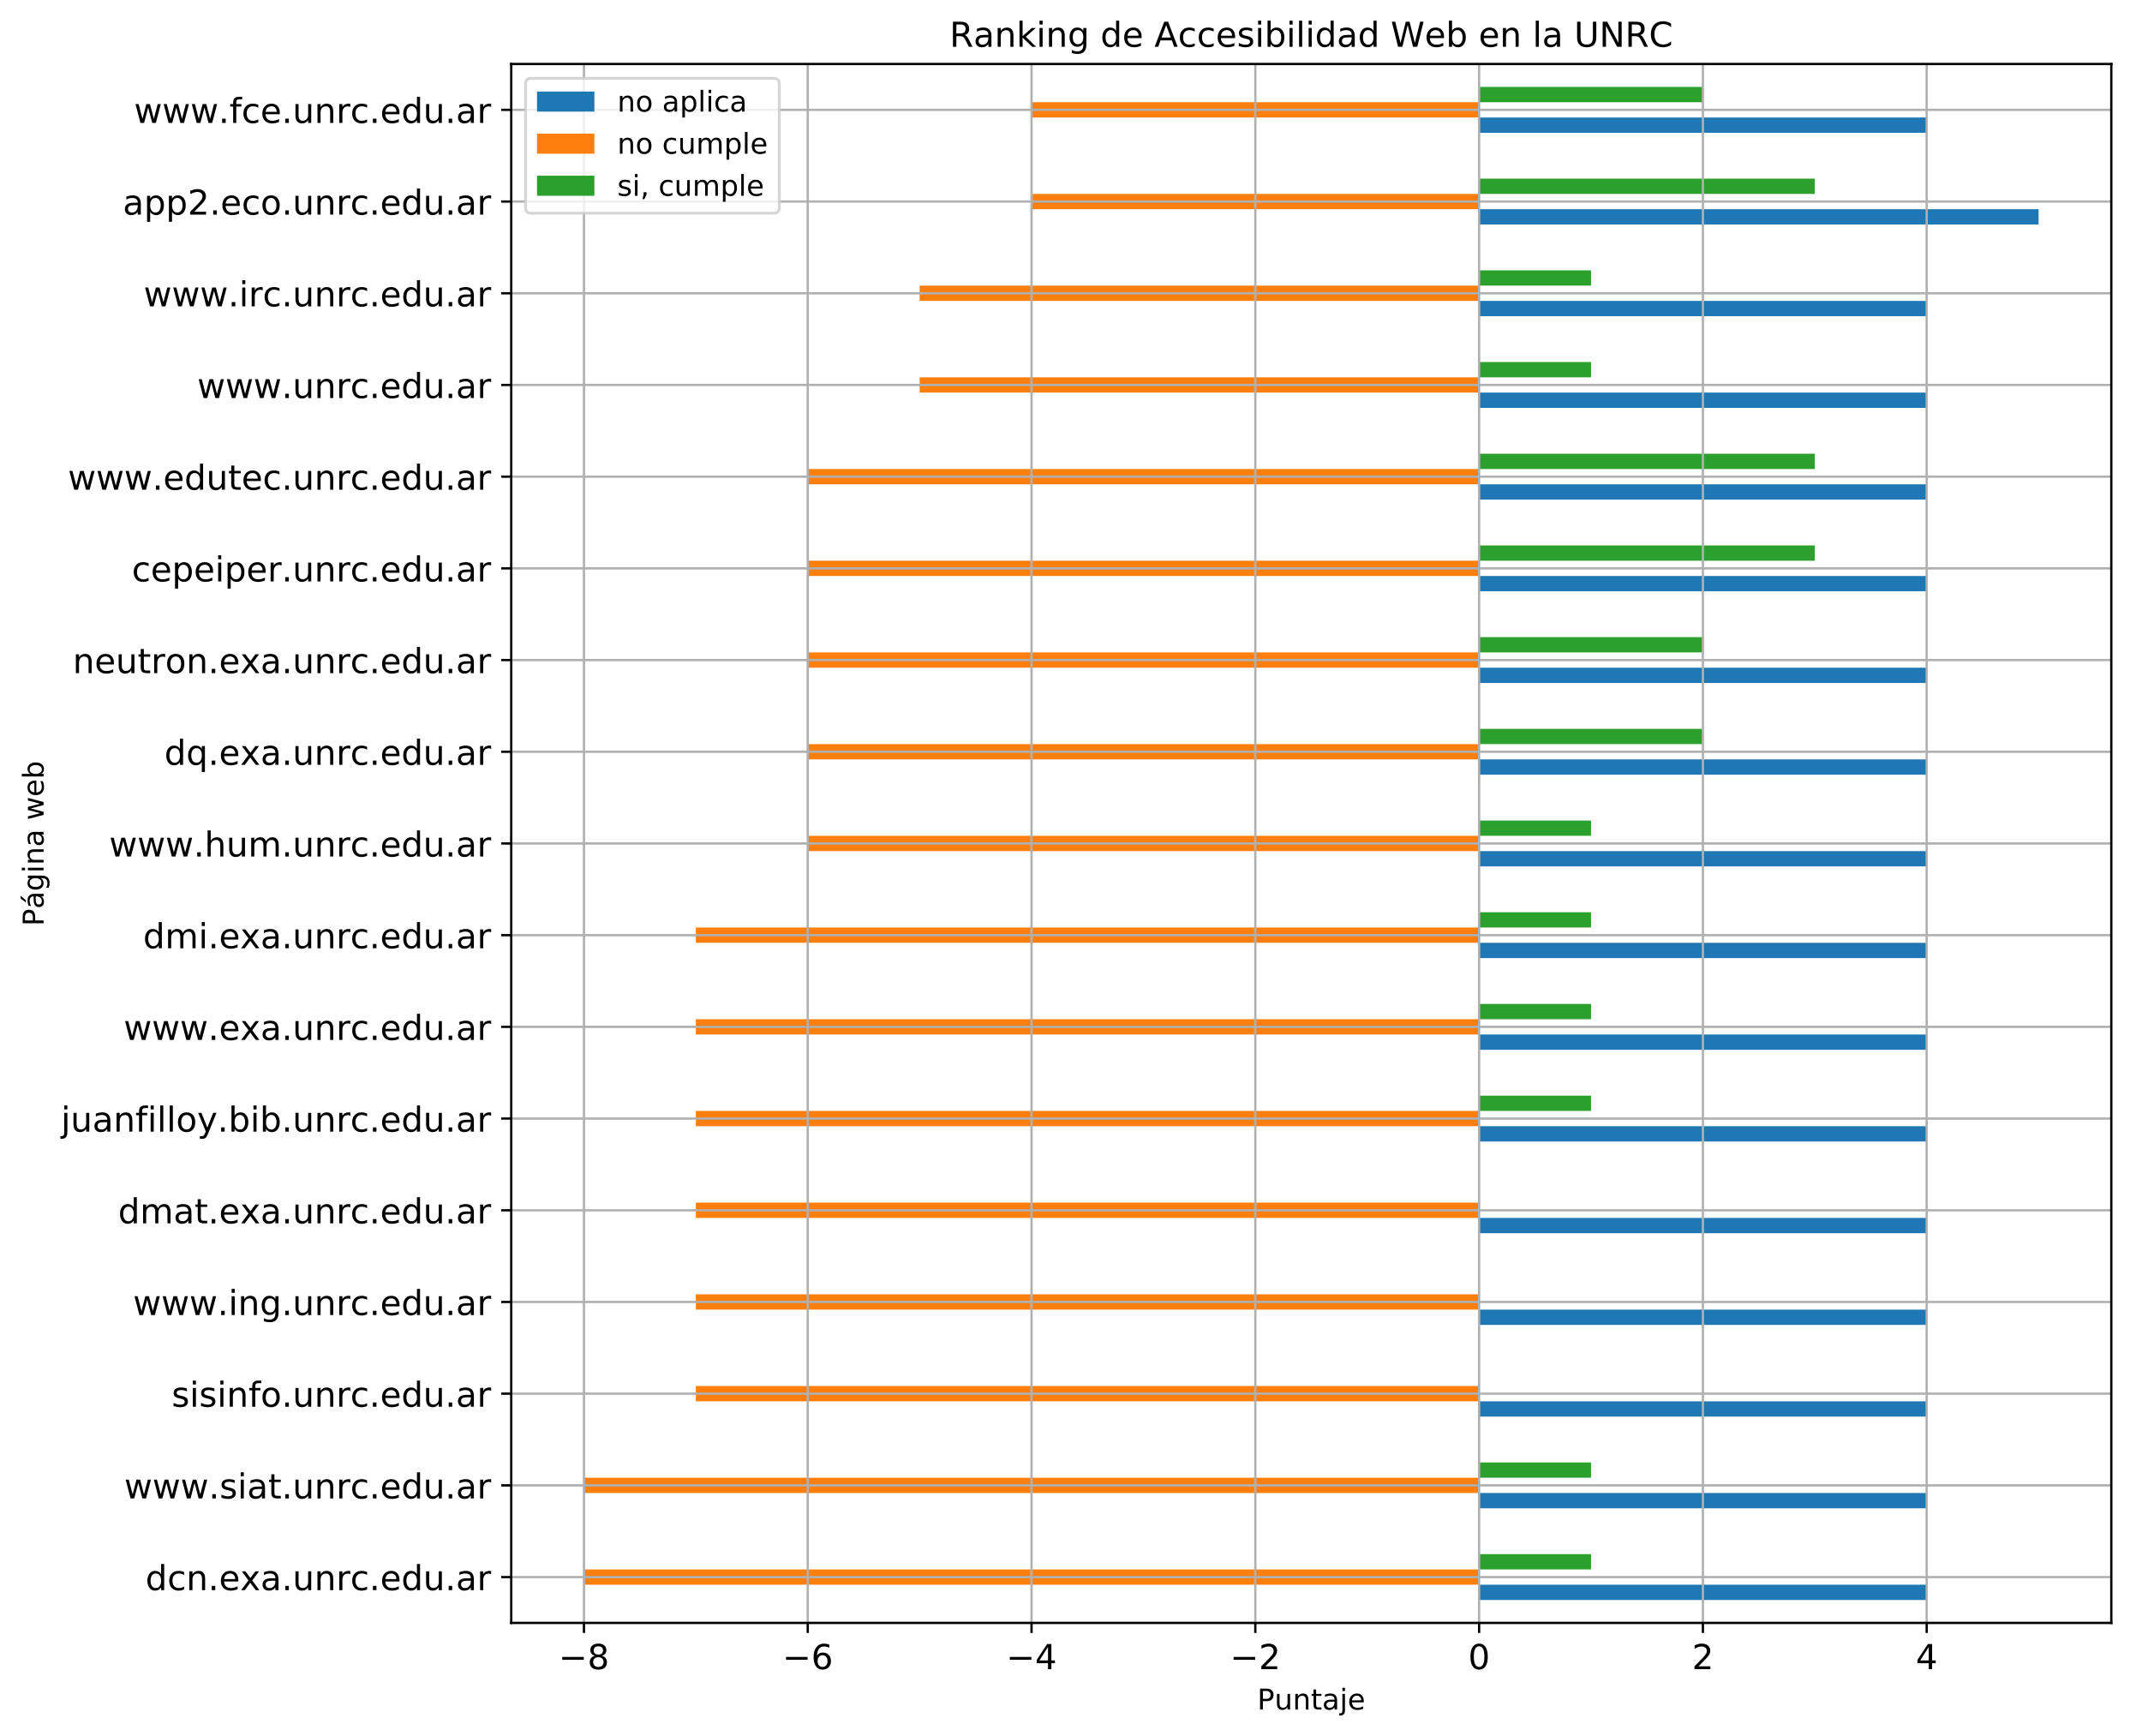<?xml version="1.0" encoding="utf-8" standalone="no"?>
<!DOCTYPE svg PUBLIC "-//W3C//DTD SVG 1.1//EN"
  "http://www.w3.org/Graphics/SVG/1.1/DTD/svg11.dtd">
<!-- Created with matplotlib (https://matplotlib.org/) -->
<svg height="605.41pt" version="1.1" viewBox="0 0 746.976 605.41" width="746.976pt" xmlns="http://www.w3.org/2000/svg" xmlns:xlink="http://www.w3.org/1999/xlink">
 <defs>
  <style type="text/css">
*{stroke-linecap:butt;stroke-linejoin:round;}
  </style>
 </defs>
 <g id="figure_1">
  <g id="patch_1">
   <path d="M 0 605.41 
L 746.976 605.41 
L 746.976 0 
L 0 0 
z
" style="fill:#ffffff;"/>
  </g>
  <g id="axes_1">
   <g id="patch_2">
    <path d="M 178.276 565.918 
L 736.276 565.918 
L 736.276 22.318 
L 178.276 22.318 
z
" style="fill:#ffffff;"/>
   </g>
   <g id="patch_3">
    <path clip-path="url(#p7bbddecfb6)" d="M 515.808 557.924 
L 671.892 557.924 
L 671.892 552.595 
L 515.808 552.595 
z
" style="fill:#1f77b4;"/>
   </g>
   <g id="patch_4">
    <path clip-path="url(#p7bbddecfb6)" d="M 515.808 525.948 
L 671.892 525.948 
L 671.892 520.618 
L 515.808 520.618 
z
" style="fill:#1f77b4;"/>
   </g>
   <g id="patch_5">
    <path clip-path="url(#p7bbddecfb6)" d="M 515.808 493.971 
L 671.892 493.971 
L 671.892 488.642 
L 515.808 488.642 
z
" style="fill:#1f77b4;"/>
   </g>
   <g id="patch_6">
    <path clip-path="url(#p7bbddecfb6)" d="M 515.808 461.995 
L 671.892 461.995 
L 671.892 456.665 
L 515.808 456.665 
z
" style="fill:#1f77b4;"/>
   </g>
   <g id="patch_7">
    <path clip-path="url(#p7bbddecfb6)" d="M 515.808 430.018 
L 671.892 430.018 
L 671.892 424.689 
L 515.808 424.689 
z
" style="fill:#1f77b4;"/>
   </g>
   <g id="patch_8">
    <path clip-path="url(#p7bbddecfb6)" d="M 515.808 398.042 
L 671.892 398.042 
L 671.892 392.712 
L 515.808 392.712 
z
" style="fill:#1f77b4;"/>
   </g>
   <g id="patch_9">
    <path clip-path="url(#p7bbddecfb6)" d="M 515.808 366.065 
L 671.892 366.065 
L 671.892 360.736 
L 515.808 360.736 
z
" style="fill:#1f77b4;"/>
   </g>
   <g id="patch_10">
    <path clip-path="url(#p7bbddecfb6)" d="M 515.808 334.089 
L 671.892 334.089 
L 671.892 328.759 
L 515.808 328.759 
z
" style="fill:#1f77b4;"/>
   </g>
   <g id="patch_11">
    <path clip-path="url(#p7bbddecfb6)" d="M 515.808 302.112 
L 671.892 302.112 
L 671.892 296.783 
L 515.808 296.783 
z
" style="fill:#1f77b4;"/>
   </g>
   <g id="patch_12">
    <path clip-path="url(#p7bbddecfb6)" d="M 515.808 270.136 
L 671.892 270.136 
L 671.892 264.806 
L 515.808 264.806 
z
" style="fill:#1f77b4;"/>
   </g>
   <g id="patch_13">
    <path clip-path="url(#p7bbddecfb6)" d="M 515.808 238.159 
L 671.892 238.159 
L 671.892 232.83 
L 515.808 232.83 
z
" style="fill:#1f77b4;"/>
   </g>
   <g id="patch_14">
    <path clip-path="url(#p7bbddecfb6)" d="M 515.808 206.183 
L 671.892 206.183 
L 671.892 200.853 
L 515.808 200.853 
z
" style="fill:#1f77b4;"/>
   </g>
   <g id="patch_15">
    <path clip-path="url(#p7bbddecfb6)" d="M 515.808 174.206 
L 671.892 174.206 
L 671.892 168.877 
L 515.808 168.877 
z
" style="fill:#1f77b4;"/>
   </g>
   <g id="patch_16">
    <path clip-path="url(#p7bbddecfb6)" d="M 515.808 142.23 
L 671.892 142.23 
L 671.892 136.9 
L 515.808 136.9 
z
" style="fill:#1f77b4;"/>
   </g>
   <g id="patch_17">
    <path clip-path="url(#p7bbddecfb6)" d="M 515.808 110.253 
L 671.892 110.253 
L 671.892 104.924 
L 515.808 104.924 
z
" style="fill:#1f77b4;"/>
   </g>
   <g id="patch_18">
    <path clip-path="url(#p7bbddecfb6)" d="M 515.808 78.277 
L 710.913 78.277 
L 710.913 72.948 
L 515.808 72.948 
z
" style="fill:#1f77b4;"/>
   </g>
   <g id="patch_19">
    <path clip-path="url(#p7bbddecfb6)" d="M 515.808 46.3 
L 671.892 46.3 
L 671.892 40.971 
L 515.808 40.971 
z
" style="fill:#1f77b4;"/>
   </g>
   <g id="patch_20">
    <path clip-path="url(#p7bbddecfb6)" d="M 515.808 552.595 
L 203.64 552.595 
L 203.64 547.265 
L 515.808 547.265 
z
" style="fill:#ff7f0e;"/>
   </g>
   <g id="patch_21">
    <path clip-path="url(#p7bbddecfb6)" d="M 515.808 520.618 
L 203.64 520.618 
L 203.64 515.289 
L 515.808 515.289 
z
" style="fill:#ff7f0e;"/>
   </g>
   <g id="patch_22">
    <path clip-path="url(#p7bbddecfb6)" d="M 515.808 488.642 
L 242.661 488.642 
L 242.661 483.312 
L 515.808 483.312 
z
" style="fill:#ff7f0e;"/>
   </g>
   <g id="patch_23">
    <path clip-path="url(#p7bbddecfb6)" d="M 515.808 456.665 
L 242.661 456.665 
L 242.661 451.336 
L 515.808 451.336 
z
" style="fill:#ff7f0e;"/>
   </g>
   <g id="patch_24">
    <path clip-path="url(#p7bbddecfb6)" d="M 515.808 424.689 
L 242.661 424.689 
L 242.661 419.359 
L 515.808 419.359 
z
" style="fill:#ff7f0e;"/>
   </g>
   <g id="patch_25">
    <path clip-path="url(#p7bbddecfb6)" d="M 515.808 392.712 
L 242.661 392.712 
L 242.661 387.383 
L 515.808 387.383 
z
" style="fill:#ff7f0e;"/>
   </g>
   <g id="patch_26">
    <path clip-path="url(#p7bbddecfb6)" d="M 515.808 360.736 
L 242.661 360.736 
L 242.661 355.406 
L 515.808 355.406 
z
" style="fill:#ff7f0e;"/>
   </g>
   <g id="patch_27">
    <path clip-path="url(#p7bbddecfb6)" d="M 515.808 328.759 
L 242.661 328.759 
L 242.661 323.43 
L 515.808 323.43 
z
" style="fill:#ff7f0e;"/>
   </g>
   <g id="patch_28">
    <path clip-path="url(#p7bbddecfb6)" d="M 515.808 296.783 
L 281.682 296.783 
L 281.682 291.453 
L 515.808 291.453 
z
" style="fill:#ff7f0e;"/>
   </g>
   <g id="patch_29">
    <path clip-path="url(#p7bbddecfb6)" d="M 515.808 264.806 
L 281.682 264.806 
L 281.682 259.477 
L 515.808 259.477 
z
" style="fill:#ff7f0e;"/>
   </g>
   <g id="patch_30">
    <path clip-path="url(#p7bbddecfb6)" d="M 515.808 232.83 
L 281.682 232.83 
L 281.682 227.5 
L 515.808 227.5 
z
" style="fill:#ff7f0e;"/>
   </g>
   <g id="patch_31">
    <path clip-path="url(#p7bbddecfb6)" d="M 515.808 200.853 
L 281.682 200.853 
L 281.682 195.524 
L 515.808 195.524 
z
" style="fill:#ff7f0e;"/>
   </g>
   <g id="patch_32">
    <path clip-path="url(#p7bbddecfb6)" d="M 515.808 168.877 
L 281.682 168.877 
L 281.682 163.548 
L 515.808 163.548 
z
" style="fill:#ff7f0e;"/>
   </g>
   <g id="patch_33">
    <path clip-path="url(#p7bbddecfb6)" d="M 515.808 136.9 
L 320.703 136.9 
L 320.703 131.571 
L 515.808 131.571 
z
" style="fill:#ff7f0e;"/>
   </g>
   <g id="patch_34">
    <path clip-path="url(#p7bbddecfb6)" d="M 515.808 104.924 
L 320.703 104.924 
L 320.703 99.595 
L 515.808 99.595 
z
" style="fill:#ff7f0e;"/>
   </g>
   <g id="patch_35">
    <path clip-path="url(#p7bbddecfb6)" d="M 515.808 72.948 
L 359.724 72.948 
L 359.724 67.618 
L 515.808 67.618 
z
" style="fill:#ff7f0e;"/>
   </g>
   <g id="patch_36">
    <path clip-path="url(#p7bbddecfb6)" d="M 515.808 40.971 
L 359.724 40.971 
L 359.724 35.642 
L 515.808 35.642 
z
" style="fill:#ff7f0e;"/>
   </g>
   <g id="patch_37">
    <path clip-path="url(#p7bbddecfb6)" d="M 515.808 547.265 
L 554.829 547.265 
L 554.829 541.936 
L 515.808 541.936 
z
" style="fill:#2ca02c;"/>
   </g>
   <g id="patch_38">
    <path clip-path="url(#p7bbddecfb6)" d="M 515.808 515.289 
L 554.829 515.289 
L 554.829 509.959 
L 515.808 509.959 
z
" style="fill:#2ca02c;"/>
   </g>
   <g id="patch_39">
    <path clip-path="url(#p7bbddecfb6)" d="M 515.808 483.312 
L 515.808 483.312 
L 515.808 477.983 
L 515.808 477.983 
z
" style="fill:#2ca02c;"/>
   </g>
   <g id="patch_40">
    <path clip-path="url(#p7bbddecfb6)" d="M 515.808 451.336 
L 515.808 451.336 
L 515.808 446.006 
L 515.808 446.006 
z
" style="fill:#2ca02c;"/>
   </g>
   <g id="patch_41">
    <path clip-path="url(#p7bbddecfb6)" d="M 515.808 419.359 
L 515.808 419.359 
L 515.808 414.03 
L 515.808 414.03 
z
" style="fill:#2ca02c;"/>
   </g>
   <g id="patch_42">
    <path clip-path="url(#p7bbddecfb6)" d="M 515.808 387.383 
L 554.829 387.383 
L 554.829 382.053 
L 515.808 382.053 
z
" style="fill:#2ca02c;"/>
   </g>
   <g id="patch_43">
    <path clip-path="url(#p7bbddecfb6)" d="M 515.808 355.406 
L 554.829 355.406 
L 554.829 350.077 
L 515.808 350.077 
z
" style="fill:#2ca02c;"/>
   </g>
   <g id="patch_44">
    <path clip-path="url(#p7bbddecfb6)" d="M 515.808 323.43 
L 554.829 323.43 
L 554.829 318.1 
L 515.808 318.1 
z
" style="fill:#2ca02c;"/>
   </g>
   <g id="patch_45">
    <path clip-path="url(#p7bbddecfb6)" d="M 515.808 291.453 
L 554.829 291.453 
L 554.829 286.124 
L 515.808 286.124 
z
" style="fill:#2ca02c;"/>
   </g>
   <g id="patch_46">
    <path clip-path="url(#p7bbddecfb6)" d="M 515.808 259.477 
L 593.85 259.477 
L 593.85 254.148 
L 515.808 254.148 
z
" style="fill:#2ca02c;"/>
   </g>
   <g id="patch_47">
    <path clip-path="url(#p7bbddecfb6)" d="M 515.808 227.5 
L 593.85 227.5 
L 593.85 222.171 
L 515.808 222.171 
z
" style="fill:#2ca02c;"/>
   </g>
   <g id="patch_48">
    <path clip-path="url(#p7bbddecfb6)" d="M 515.808 195.524 
L 632.871 195.524 
L 632.871 190.195 
L 515.808 190.195 
z
" style="fill:#2ca02c;"/>
   </g>
   <g id="patch_49">
    <path clip-path="url(#p7bbddecfb6)" d="M 515.808 163.548 
L 632.871 163.548 
L 632.871 158.218 
L 515.808 158.218 
z
" style="fill:#2ca02c;"/>
   </g>
   <g id="patch_50">
    <path clip-path="url(#p7bbddecfb6)" d="M 515.808 131.571 
L 554.829 131.571 
L 554.829 126.242 
L 515.808 126.242 
z
" style="fill:#2ca02c;"/>
   </g>
   <g id="patch_51">
    <path clip-path="url(#p7bbddecfb6)" d="M 515.808 99.595 
L 554.829 99.595 
L 554.829 94.265 
L 515.808 94.265 
z
" style="fill:#2ca02c;"/>
   </g>
   <g id="patch_52">
    <path clip-path="url(#p7bbddecfb6)" d="M 515.808 67.618 
L 632.871 67.618 
L 632.871 62.289 
L 515.808 62.289 
z
" style="fill:#2ca02c;"/>
   </g>
   <g id="patch_53">
    <path clip-path="url(#p7bbddecfb6)" d="M 515.808 35.642 
L 593.85 35.642 
L 593.85 30.312 
L 515.808 30.312 
z
" style="fill:#2ca02c;"/>
   </g>
   <g id="matplotlib.axis_1">
    <g id="xtick_1">
     <g id="line2d_1">
      <path clip-path="url(#p7bbddecfb6)" d="M 203.64 565.918 
L 203.64 22.318 
" style="fill:none;stroke:#b0b0b0;stroke-linecap:square;stroke-width:0.8;"/>
     </g>
     <g id="line2d_2">
      <defs>
       <path d="M 0 0 
L 0 3.5 
" id="m83c8a92367" style="stroke:#000000;stroke-width:0.8;"/>
      </defs>
      <g>
       <use style="stroke:#000000;stroke-width:0.8;" x="203.64" xlink:href="#m83c8a92367" y="565.918"/>
      </g>
     </g>
     <g id="text_1">
      <!-- −8 -->
      <defs>
       <path d="M 10.594 35.5 
L 73.188 35.5 
L 73.188 27.203 
L 10.594 27.203 
z
" id="DejaVuSans-8722"/>
       <path d="M 31.781 34.625 
Q 24.75 34.625 20.719 30.859 
Q 16.703 27.094 16.703 20.516 
Q 16.703 13.922 20.719 10.156 
Q 24.75 6.391 31.781 6.391 
Q 38.812 6.391 42.859 10.172 
Q 46.922 13.969 46.922 20.516 
Q 46.922 27.094 42.891 30.859 
Q 38.875 34.625 31.781 34.625 
z
M 21.922 38.812 
Q 15.578 40.375 12.031 44.719 
Q 8.5 49.078 8.5 55.328 
Q 8.5 64.062 14.719 69.141 
Q 20.953 74.219 31.781 74.219 
Q 42.672 74.219 48.875 69.141 
Q 55.078 64.062 55.078 55.328 
Q 55.078 49.078 51.531 44.719 
Q 48 40.375 41.703 38.812 
Q 48.828 37.156 52.797 32.312 
Q 56.781 27.484 56.781 20.516 
Q 56.781 9.906 50.312 4.234 
Q 43.844 -1.422 31.781 -1.422 
Q 19.734 -1.422 13.25 4.234 
Q 6.781 9.906 6.781 20.516 
Q 6.781 27.484 10.781 32.312 
Q 14.797 37.156 21.922 38.812 
z
M 18.312 54.391 
Q 18.312 48.734 21.844 45.562 
Q 25.391 42.391 31.781 42.391 
Q 38.141 42.391 41.719 45.562 
Q 45.312 48.734 45.312 54.391 
Q 45.312 60.062 41.719 63.234 
Q 38.141 66.406 31.781 66.406 
Q 25.391 66.406 21.844 63.234 
Q 18.312 60.062 18.312 54.391 
z
" id="DejaVuSans-56"/>
      </defs>
      <g transform="translate(194.795 582.036)scale(0.12 -0.12)">
       <use xlink:href="#DejaVuSans-8722"/>
       <use x="83.789" xlink:href="#DejaVuSans-56"/>
      </g>
     </g>
    </g>
    <g id="xtick_2">
     <g id="line2d_3">
      <path clip-path="url(#p7bbddecfb6)" d="M 281.682 565.918 
L 281.682 22.318 
" style="fill:none;stroke:#b0b0b0;stroke-linecap:square;stroke-width:0.8;"/>
     </g>
     <g id="line2d_4">
      <g>
       <use style="stroke:#000000;stroke-width:0.8;" x="281.682" xlink:href="#m83c8a92367" y="565.918"/>
      </g>
     </g>
     <g id="text_2">
      <!-- −6 -->
      <defs>
       <path d="M 33.016 40.375 
Q 26.375 40.375 22.484 35.828 
Q 18.609 31.297 18.609 23.391 
Q 18.609 15.531 22.484 10.953 
Q 26.375 6.391 33.016 6.391 
Q 39.656 6.391 43.531 10.953 
Q 47.406 15.531 47.406 23.391 
Q 47.406 31.297 43.531 35.828 
Q 39.656 40.375 33.016 40.375 
z
M 52.594 71.297 
L 52.594 62.312 
Q 48.875 64.062 45.094 64.984 
Q 41.312 65.922 37.594 65.922 
Q 27.828 65.922 22.672 59.328 
Q 17.531 52.734 16.797 39.406 
Q 19.672 43.656 24.016 45.922 
Q 28.375 48.188 33.594 48.188 
Q 44.578 48.188 50.953 41.516 
Q 57.328 34.859 57.328 23.391 
Q 57.328 12.156 50.688 5.359 
Q 44.047 -1.422 33.016 -1.422 
Q 20.359 -1.422 13.672 8.266 
Q 6.984 17.969 6.984 36.375 
Q 6.984 53.656 15.188 63.938 
Q 23.391 74.219 37.203 74.219 
Q 40.922 74.219 44.703 73.484 
Q 48.484 72.75 52.594 71.297 
z
" id="DejaVuSans-54"/>
      </defs>
      <g transform="translate(272.837 582.036)scale(0.12 -0.12)">
       <use xlink:href="#DejaVuSans-8722"/>
       <use x="83.789" xlink:href="#DejaVuSans-54"/>
      </g>
     </g>
    </g>
    <g id="xtick_3">
     <g id="line2d_5">
      <path clip-path="url(#p7bbddecfb6)" d="M 359.724 565.918 
L 359.724 22.318 
" style="fill:none;stroke:#b0b0b0;stroke-linecap:square;stroke-width:0.8;"/>
     </g>
     <g id="line2d_6">
      <g>
       <use style="stroke:#000000;stroke-width:0.8;" x="359.724" xlink:href="#m83c8a92367" y="565.918"/>
      </g>
     </g>
     <g id="text_3">
      <!-- −4 -->
      <defs>
       <path d="M 37.797 64.312 
L 12.891 25.391 
L 37.797 25.391 
z
M 35.203 72.906 
L 47.609 72.906 
L 47.609 25.391 
L 58.016 25.391 
L 58.016 17.188 
L 47.609 17.188 
L 47.609 0 
L 37.797 0 
L 37.797 17.188 
L 4.891 17.188 
L 4.891 26.703 
z
" id="DejaVuSans-52"/>
      </defs>
      <g transform="translate(350.878 582.036)scale(0.12 -0.12)">
       <use xlink:href="#DejaVuSans-8722"/>
       <use x="83.789" xlink:href="#DejaVuSans-52"/>
      </g>
     </g>
    </g>
    <g id="xtick_4">
     <g id="line2d_7">
      <path clip-path="url(#p7bbddecfb6)" d="M 437.766 565.918 
L 437.766 22.318 
" style="fill:none;stroke:#b0b0b0;stroke-linecap:square;stroke-width:0.8;"/>
     </g>
     <g id="line2d_8">
      <g>
       <use style="stroke:#000000;stroke-width:0.8;" x="437.766" xlink:href="#m83c8a92367" y="565.918"/>
      </g>
     </g>
     <g id="text_4">
      <!-- −2 -->
      <defs>
       <path d="M 19.188 8.297 
L 53.609 8.297 
L 53.609 0 
L 7.328 0 
L 7.328 8.297 
Q 12.938 14.109 22.625 23.891 
Q 32.328 33.688 34.812 36.531 
Q 39.547 41.844 41.422 45.531 
Q 43.312 49.219 43.312 52.781 
Q 43.312 58.594 39.234 62.25 
Q 35.156 65.922 28.609 65.922 
Q 23.969 65.922 18.812 64.312 
Q 13.672 62.703 7.812 59.422 
L 7.812 69.391 
Q 13.766 71.781 18.938 73 
Q 24.125 74.219 28.422 74.219 
Q 39.75 74.219 46.484 68.547 
Q 53.219 62.891 53.219 53.422 
Q 53.219 48.922 51.531 44.891 
Q 49.859 40.875 45.406 35.406 
Q 44.188 33.984 37.641 27.219 
Q 31.109 20.453 19.188 8.297 
z
" id="DejaVuSans-50"/>
      </defs>
      <g transform="translate(428.92 582.036)scale(0.12 -0.12)">
       <use xlink:href="#DejaVuSans-8722"/>
       <use x="83.789" xlink:href="#DejaVuSans-50"/>
      </g>
     </g>
    </g>
    <g id="xtick_5">
     <g id="line2d_9">
      <path clip-path="url(#p7bbddecfb6)" d="M 515.808 565.918 
L 515.808 22.318 
" style="fill:none;stroke:#b0b0b0;stroke-linecap:square;stroke-width:0.8;"/>
     </g>
     <g id="line2d_10">
      <g>
       <use style="stroke:#000000;stroke-width:0.8;" x="515.808" xlink:href="#m83c8a92367" y="565.918"/>
      </g>
     </g>
     <g id="text_5">
      <!-- 0 -->
      <defs>
       <path d="M 31.781 66.406 
Q 24.172 66.406 20.328 58.906 
Q 16.5 51.422 16.5 36.375 
Q 16.5 21.391 20.328 13.891 
Q 24.172 6.391 31.781 6.391 
Q 39.453 6.391 43.281 13.891 
Q 47.125 21.391 47.125 36.375 
Q 47.125 51.422 43.281 58.906 
Q 39.453 66.406 31.781 66.406 
z
M 31.781 74.219 
Q 44.047 74.219 50.516 64.516 
Q 56.984 54.828 56.984 36.375 
Q 56.984 17.969 50.516 8.266 
Q 44.047 -1.422 31.781 -1.422 
Q 19.531 -1.422 13.062 8.266 
Q 6.594 17.969 6.594 36.375 
Q 6.594 54.828 13.062 64.516 
Q 19.531 74.219 31.781 74.219 
z
" id="DejaVuSans-48"/>
      </defs>
      <g transform="translate(511.99 582.036)scale(0.12 -0.12)">
       <use xlink:href="#DejaVuSans-48"/>
      </g>
     </g>
    </g>
    <g id="xtick_6">
     <g id="line2d_11">
      <path clip-path="url(#p7bbddecfb6)" d="M 593.85 565.918 
L 593.85 22.318 
" style="fill:none;stroke:#b0b0b0;stroke-linecap:square;stroke-width:0.8;"/>
     </g>
     <g id="line2d_12">
      <g>
       <use style="stroke:#000000;stroke-width:0.8;" x="593.85" xlink:href="#m83c8a92367" y="565.918"/>
      </g>
     </g>
     <g id="text_6">
      <!-- 2 -->
      <g transform="translate(590.032 582.036)scale(0.12 -0.12)">
       <use xlink:href="#DejaVuSans-50"/>
      </g>
     </g>
    </g>
    <g id="xtick_7">
     <g id="line2d_13">
      <path clip-path="url(#p7bbddecfb6)" d="M 671.892 565.918 
L 671.892 22.318 
" style="fill:none;stroke:#b0b0b0;stroke-linecap:square;stroke-width:0.8;"/>
     </g>
     <g id="line2d_14">
      <g>
       <use style="stroke:#000000;stroke-width:0.8;" x="671.892" xlink:href="#m83c8a92367" y="565.918"/>
      </g>
     </g>
     <g id="text_7">
      <!-- 4 -->
      <g transform="translate(668.074 582.036)scale(0.12 -0.12)">
       <use xlink:href="#DejaVuSans-52"/>
      </g>
     </g>
    </g>
    <g id="text_8">
     <!-- Puntaje -->
     <defs>
      <path d="M 19.672 64.797 
L 19.672 37.406 
L 32.078 37.406 
Q 38.969 37.406 42.719 40.969 
Q 46.484 44.531 46.484 51.125 
Q 46.484 57.672 42.719 61.234 
Q 38.969 64.797 32.078 64.797 
z
M 9.812 72.906 
L 32.078 72.906 
Q 44.344 72.906 50.609 67.359 
Q 56.891 61.812 56.891 51.125 
Q 56.891 40.328 50.609 34.812 
Q 44.344 29.297 32.078 29.297 
L 19.672 29.297 
L 19.672 0 
L 9.812 0 
z
" id="DejaVuSans-80"/>
      <path d="M 8.5 21.578 
L 8.5 54.688 
L 17.484 54.688 
L 17.484 21.922 
Q 17.484 14.156 20.5 10.266 
Q 23.531 6.391 29.594 6.391 
Q 36.859 6.391 41.078 11.031 
Q 45.312 15.672 45.312 23.688 
L 45.312 54.688 
L 54.297 54.688 
L 54.297 0 
L 45.312 0 
L 45.312 8.406 
Q 42.047 3.422 37.719 1 
Q 33.406 -1.422 27.688 -1.422 
Q 18.266 -1.422 13.375 4.438 
Q 8.5 10.297 8.5 21.578 
z
M 31.109 56 
z
" id="DejaVuSans-117"/>
      <path d="M 54.891 33.016 
L 54.891 0 
L 45.906 0 
L 45.906 32.719 
Q 45.906 40.484 42.875 44.328 
Q 39.844 48.188 33.797 48.188 
Q 26.516 48.188 22.312 43.547 
Q 18.109 38.922 18.109 30.906 
L 18.109 0 
L 9.078 0 
L 9.078 54.688 
L 18.109 54.688 
L 18.109 46.188 
Q 21.344 51.125 25.703 53.562 
Q 30.078 56 35.797 56 
Q 45.219 56 50.047 50.172 
Q 54.891 44.344 54.891 33.016 
z
" id="DejaVuSans-110"/>
      <path d="M 18.312 70.219 
L 18.312 54.688 
L 36.812 54.688 
L 36.812 47.703 
L 18.312 47.703 
L 18.312 18.016 
Q 18.312 11.328 20.141 9.422 
Q 21.969 7.516 27.594 7.516 
L 36.812 7.516 
L 36.812 0 
L 27.594 0 
Q 17.188 0 13.234 3.875 
Q 9.281 7.766 9.281 18.016 
L 9.281 47.703 
L 2.688 47.703 
L 2.688 54.688 
L 9.281 54.688 
L 9.281 70.219 
z
" id="DejaVuSans-116"/>
      <path d="M 34.281 27.484 
Q 23.391 27.484 19.188 25 
Q 14.984 22.516 14.984 16.5 
Q 14.984 11.719 18.141 8.906 
Q 21.297 6.109 26.703 6.109 
Q 34.188 6.109 38.703 11.406 
Q 43.219 16.703 43.219 25.484 
L 43.219 27.484 
z
M 52.203 31.203 
L 52.203 0 
L 43.219 0 
L 43.219 8.297 
Q 40.141 3.328 35.547 0.953 
Q 30.953 -1.422 24.312 -1.422 
Q 15.922 -1.422 10.953 3.297 
Q 6 8.016 6 15.922 
Q 6 25.141 12.172 29.828 
Q 18.359 34.516 30.609 34.516 
L 43.219 34.516 
L 43.219 35.406 
Q 43.219 41.609 39.141 45 
Q 35.062 48.391 27.688 48.391 
Q 23 48.391 18.547 47.266 
Q 14.109 46.141 10.016 43.891 
L 10.016 52.203 
Q 14.938 54.109 19.578 55.047 
Q 24.219 56 28.609 56 
Q 40.484 56 46.344 49.844 
Q 52.203 43.703 52.203 31.203 
z
" id="DejaVuSans-97"/>
      <path d="M 9.422 54.688 
L 18.406 54.688 
L 18.406 -0.984 
Q 18.406 -11.422 14.422 -16.109 
Q 10.453 -20.797 1.609 -20.797 
L -1.812 -20.797 
L -1.812 -13.188 
L 0.594 -13.188 
Q 5.719 -13.188 7.562 -10.812 
Q 9.422 -8.453 9.422 -0.984 
z
M 9.422 75.984 
L 18.406 75.984 
L 18.406 64.594 
L 9.422 64.594 
z
" id="DejaVuSans-106"/>
      <path d="M 56.203 29.594 
L 56.203 25.203 
L 14.891 25.203 
Q 15.484 15.922 20.484 11.062 
Q 25.484 6.203 34.422 6.203 
Q 39.594 6.203 44.453 7.469 
Q 49.312 8.734 54.109 11.281 
L 54.109 2.781 
Q 49.266 0.734 44.188 -0.344 
Q 39.109 -1.422 33.891 -1.422 
Q 20.797 -1.422 13.156 6.188 
Q 5.516 13.812 5.516 26.812 
Q 5.516 40.234 12.766 48.109 
Q 20.016 56 32.328 56 
Q 43.359 56 49.781 48.891 
Q 56.203 41.797 56.203 29.594 
z
M 47.219 32.234 
Q 47.125 39.594 43.094 43.984 
Q 39.062 48.391 32.422 48.391 
Q 24.906 48.391 20.391 44.141 
Q 15.875 39.891 15.188 32.172 
z
" id="DejaVuSans-101"/>
     </defs>
     <g transform="translate(438.435 596.13)scale(0.1 -0.1)">
      <use xlink:href="#DejaVuSans-80"/>
      <use x="60.287" xlink:href="#DejaVuSans-117"/>
      <use x="123.666" xlink:href="#DejaVuSans-110"/>
      <use x="187.045" xlink:href="#DejaVuSans-116"/>
      <use x="226.254" xlink:href="#DejaVuSans-97"/>
      <use x="287.533" xlink:href="#DejaVuSans-106"/>
      <use x="315.316" xlink:href="#DejaVuSans-101"/>
     </g>
    </g>
   </g>
   <g id="matplotlib.axis_2">
    <g id="ytick_1">
     <g id="line2d_15">
      <path clip-path="url(#p7bbddecfb6)" d="M 178.276 549.93 
L 736.276 549.93 
" style="fill:none;stroke:#b0b0b0;stroke-linecap:square;stroke-width:0.8;"/>
     </g>
     <g id="line2d_16">
      <defs>
       <path d="M 0 0 
L -3.5 0 
" id="m21741434b0" style="stroke:#000000;stroke-width:0.8;"/>
      </defs>
      <g>
       <use style="stroke:#000000;stroke-width:0.8;" x="178.276" xlink:href="#m21741434b0" y="549.93"/>
      </g>
     </g>
     <g id="text_9">
      <!-- dcn.exa.unrc.edu.ar -->
      <defs>
       <path d="M 45.406 46.391 
L 45.406 75.984 
L 54.391 75.984 
L 54.391 0 
L 45.406 0 
L 45.406 8.203 
Q 42.578 3.328 38.25 0.953 
Q 33.938 -1.422 27.875 -1.422 
Q 17.969 -1.422 11.734 6.484 
Q 5.516 14.406 5.516 27.297 
Q 5.516 40.188 11.734 48.094 
Q 17.969 56 27.875 56 
Q 33.938 56 38.25 53.625 
Q 42.578 51.266 45.406 46.391 
z
M 14.797 27.297 
Q 14.797 17.391 18.875 11.75 
Q 22.953 6.109 30.078 6.109 
Q 37.203 6.109 41.297 11.75 
Q 45.406 17.391 45.406 27.297 
Q 45.406 37.203 41.297 42.844 
Q 37.203 48.484 30.078 48.484 
Q 22.953 48.484 18.875 42.844 
Q 14.797 37.203 14.797 27.297 
z
" id="DejaVuSans-100"/>
       <path d="M 48.781 52.594 
L 48.781 44.188 
Q 44.969 46.297 41.141 47.344 
Q 37.312 48.391 33.406 48.391 
Q 24.656 48.391 19.812 42.844 
Q 14.984 37.312 14.984 27.297 
Q 14.984 17.281 19.812 11.734 
Q 24.656 6.203 33.406 6.203 
Q 37.312 6.203 41.141 7.25 
Q 44.969 8.297 48.781 10.406 
L 48.781 2.094 
Q 45.016 0.344 40.984 -0.531 
Q 36.969 -1.422 32.422 -1.422 
Q 20.062 -1.422 12.781 6.344 
Q 5.516 14.109 5.516 27.297 
Q 5.516 40.672 12.859 48.328 
Q 20.219 56 33.016 56 
Q 37.156 56 41.109 55.141 
Q 45.062 54.297 48.781 52.594 
z
" id="DejaVuSans-99"/>
       <path d="M 10.688 12.406 
L 21 12.406 
L 21 0 
L 10.688 0 
z
" id="DejaVuSans-46"/>
       <path d="M 54.891 54.688 
L 35.109 28.078 
L 55.906 0 
L 45.312 0 
L 29.391 21.484 
L 13.484 0 
L 2.875 0 
L 24.125 28.609 
L 4.688 54.688 
L 15.281 54.688 
L 29.781 35.203 
L 44.281 54.688 
z
" id="DejaVuSans-120"/>
       <path d="M 41.109 46.297 
Q 39.594 47.172 37.812 47.578 
Q 36.031 48 33.891 48 
Q 26.266 48 22.188 43.047 
Q 18.109 38.094 18.109 28.812 
L 18.109 0 
L 9.078 0 
L 9.078 54.688 
L 18.109 54.688 
L 18.109 46.188 
Q 20.953 51.172 25.484 53.578 
Q 30.031 56 36.531 56 
Q 37.453 56 38.578 55.875 
Q 39.703 55.766 41.062 55.516 
z
" id="DejaVuSans-114"/>
      </defs>
      <g transform="translate(50.731 554.489)scale(0.12 -0.12)">
       <use xlink:href="#DejaVuSans-100"/>
       <use x="63.477" xlink:href="#DejaVuSans-99"/>
       <use x="118.457" xlink:href="#DejaVuSans-110"/>
       <use x="181.836" xlink:href="#DejaVuSans-46"/>
       <use x="213.623" xlink:href="#DejaVuSans-101"/>
       <use x="275.131" xlink:href="#DejaVuSans-120"/>
       <use x="334.311" xlink:href="#DejaVuSans-97"/>
       <use x="395.59" xlink:href="#DejaVuSans-46"/>
       <use x="427.377" xlink:href="#DejaVuSans-117"/>
       <use x="490.756" xlink:href="#DejaVuSans-110"/>
       <use x="554.135" xlink:href="#DejaVuSans-114"/>
       <use x="595.217" xlink:href="#DejaVuSans-99"/>
       <use x="650.197" xlink:href="#DejaVuSans-46"/>
       <use x="681.984" xlink:href="#DejaVuSans-101"/>
       <use x="743.508" xlink:href="#DejaVuSans-100"/>
       <use x="806.984" xlink:href="#DejaVuSans-117"/>
       <use x="870.363" xlink:href="#DejaVuSans-46"/>
       <use x="902.15" xlink:href="#DejaVuSans-97"/>
       <use x="963.43" xlink:href="#DejaVuSans-114"/>
      </g>
     </g>
    </g>
    <g id="ytick_2">
     <g id="line2d_17">
      <path clip-path="url(#p7bbddecfb6)" d="M 178.276 517.953 
L 736.276 517.953 
" style="fill:none;stroke:#b0b0b0;stroke-linecap:square;stroke-width:0.8;"/>
     </g>
     <g id="line2d_18">
      <g>
       <use style="stroke:#000000;stroke-width:0.8;" x="178.276" xlink:href="#m21741434b0" y="517.953"/>
      </g>
     </g>
     <g id="text_10">
      <!-- www.siat.unrc.edu.ar -->
      <defs>
       <path d="M 4.203 54.688 
L 13.188 54.688 
L 24.422 12.016 
L 35.594 54.688 
L 46.188 54.688 
L 57.422 12.016 
L 68.609 54.688 
L 77.594 54.688 
L 63.281 0 
L 52.688 0 
L 40.922 44.828 
L 29.109 0 
L 18.5 0 
z
" id="DejaVuSans-119"/>
       <path d="M 44.281 53.078 
L 44.281 44.578 
Q 40.484 46.531 36.375 47.5 
Q 32.281 48.484 27.875 48.484 
Q 21.188 48.484 17.844 46.438 
Q 14.5 44.391 14.5 40.281 
Q 14.5 37.156 16.891 35.375 
Q 19.281 33.594 26.516 31.984 
L 29.594 31.297 
Q 39.156 29.25 43.188 25.516 
Q 47.219 21.781 47.219 15.094 
Q 47.219 7.469 41.188 3.016 
Q 35.156 -1.422 24.609 -1.422 
Q 20.219 -1.422 15.453 -0.562 
Q 10.688 0.297 5.422 2 
L 5.422 11.281 
Q 10.406 8.688 15.234 7.391 
Q 20.062 6.109 24.812 6.109 
Q 31.156 6.109 34.562 8.281 
Q 37.984 10.453 37.984 14.406 
Q 37.984 18.062 35.516 20.016 
Q 33.062 21.969 24.703 23.781 
L 21.578 24.516 
Q 13.234 26.266 9.516 29.906 
Q 5.812 33.547 5.812 39.891 
Q 5.812 47.609 11.281 51.797 
Q 16.75 56 26.812 56 
Q 31.781 56 36.172 55.266 
Q 40.578 54.547 44.281 53.078 
z
" id="DejaVuSans-115"/>
       <path d="M 9.422 54.688 
L 18.406 54.688 
L 18.406 0 
L 9.422 0 
z
M 9.422 75.984 
L 18.406 75.984 
L 18.406 64.594 
L 9.422 64.594 
z
" id="DejaVuSans-105"/>
      </defs>
      <g transform="translate(43.322 522.512)scale(0.12 -0.12)">
       <use xlink:href="#DejaVuSans-119"/>
       <use x="81.787" xlink:href="#DejaVuSans-119"/>
       <use x="163.574" xlink:href="#DejaVuSans-119"/>
       <use x="245.221" xlink:href="#DejaVuSans-46"/>
       <use x="277.008" xlink:href="#DejaVuSans-115"/>
       <use x="329.107" xlink:href="#DejaVuSans-105"/>
       <use x="356.891" xlink:href="#DejaVuSans-97"/>
       <use x="418.17" xlink:href="#DejaVuSans-116"/>
       <use x="457.379" xlink:href="#DejaVuSans-46"/>
       <use x="489.166" xlink:href="#DejaVuSans-117"/>
       <use x="552.545" xlink:href="#DejaVuSans-110"/>
       <use x="615.924" xlink:href="#DejaVuSans-114"/>
       <use x="657.006" xlink:href="#DejaVuSans-99"/>
       <use x="711.986" xlink:href="#DejaVuSans-46"/>
       <use x="743.773" xlink:href="#DejaVuSans-101"/>
       <use x="805.297" xlink:href="#DejaVuSans-100"/>
       <use x="868.773" xlink:href="#DejaVuSans-117"/>
       <use x="932.152" xlink:href="#DejaVuSans-46"/>
       <use x="963.939" xlink:href="#DejaVuSans-97"/>
       <use x="1025.219" xlink:href="#DejaVuSans-114"/>
      </g>
     </g>
    </g>
    <g id="ytick_3">
     <g id="line2d_19">
      <path clip-path="url(#p7bbddecfb6)" d="M 178.276 485.977 
L 736.276 485.977 
" style="fill:none;stroke:#b0b0b0;stroke-linecap:square;stroke-width:0.8;"/>
     </g>
     <g id="line2d_20">
      <g>
       <use style="stroke:#000000;stroke-width:0.8;" x="178.276" xlink:href="#m21741434b0" y="485.977"/>
      </g>
     </g>
     <g id="text_11">
      <!-- sisinfo.unrc.edu.ar -->
      <defs>
       <path d="M 37.109 75.984 
L 37.109 68.5 
L 28.516 68.5 
Q 23.688 68.5 21.797 66.547 
Q 19.922 64.594 19.922 59.516 
L 19.922 54.688 
L 34.719 54.688 
L 34.719 47.703 
L 19.922 47.703 
L 19.922 0 
L 10.891 0 
L 10.891 47.703 
L 2.297 47.703 
L 2.297 54.688 
L 10.891 54.688 
L 10.891 58.5 
Q 10.891 67.625 15.141 71.797 
Q 19.391 75.984 28.609 75.984 
z
" id="DejaVuSans-102"/>
       <path d="M 30.609 48.391 
Q 23.391 48.391 19.188 42.75 
Q 14.984 37.109 14.984 27.297 
Q 14.984 17.484 19.156 11.844 
Q 23.344 6.203 30.609 6.203 
Q 37.797 6.203 41.984 11.859 
Q 46.188 17.531 46.188 27.297 
Q 46.188 37.016 41.984 42.703 
Q 37.797 48.391 30.609 48.391 
z
M 30.609 56 
Q 42.328 56 49.016 48.375 
Q 55.719 40.766 55.719 27.297 
Q 55.719 13.875 49.016 6.219 
Q 42.328 -1.422 30.609 -1.422 
Q 18.844 -1.422 12.172 6.219 
Q 5.516 13.875 5.516 27.297 
Q 5.516 40.766 12.172 48.375 
Q 18.844 56 30.609 56 
z
" id="DejaVuSans-111"/>
      </defs>
      <g transform="translate(59.864 490.536)scale(0.12 -0.12)">
       <use xlink:href="#DejaVuSans-115"/>
       <use x="52.1" xlink:href="#DejaVuSans-105"/>
       <use x="79.883" xlink:href="#DejaVuSans-115"/>
       <use x="131.982" xlink:href="#DejaVuSans-105"/>
       <use x="159.766" xlink:href="#DejaVuSans-110"/>
       <use x="223.145" xlink:href="#DejaVuSans-102"/>
       <use x="258.35" xlink:href="#DejaVuSans-111"/>
       <use x="319.516" xlink:href="#DejaVuSans-46"/>
       <use x="351.303" xlink:href="#DejaVuSans-117"/>
       <use x="414.682" xlink:href="#DejaVuSans-110"/>
       <use x="478.061" xlink:href="#DejaVuSans-114"/>
       <use x="519.143" xlink:href="#DejaVuSans-99"/>
       <use x="574.123" xlink:href="#DejaVuSans-46"/>
       <use x="605.91" xlink:href="#DejaVuSans-101"/>
       <use x="667.434" xlink:href="#DejaVuSans-100"/>
       <use x="730.91" xlink:href="#DejaVuSans-117"/>
       <use x="794.289" xlink:href="#DejaVuSans-46"/>
       <use x="826.076" xlink:href="#DejaVuSans-97"/>
       <use x="887.355" xlink:href="#DejaVuSans-114"/>
      </g>
     </g>
    </g>
    <g id="ytick_4">
     <g id="line2d_21">
      <path clip-path="url(#p7bbddecfb6)" d="M 178.276 454 
L 736.276 454 
" style="fill:none;stroke:#b0b0b0;stroke-linecap:square;stroke-width:0.8;"/>
     </g>
     <g id="line2d_22">
      <g>
       <use style="stroke:#000000;stroke-width:0.8;" x="178.276" xlink:href="#m21741434b0" y="454"/>
      </g>
     </g>
     <g id="text_12">
      <!-- www.ing.unrc.edu.ar -->
      <defs>
       <path d="M 45.406 27.984 
Q 45.406 37.75 41.375 43.109 
Q 37.359 48.484 30.078 48.484 
Q 22.859 48.484 18.828 43.109 
Q 14.797 37.75 14.797 27.984 
Q 14.797 18.266 18.828 12.891 
Q 22.859 7.516 30.078 7.516 
Q 37.359 7.516 41.375 12.891 
Q 45.406 18.266 45.406 27.984 
z
M 54.391 6.781 
Q 54.391 -7.172 48.188 -13.984 
Q 42 -20.797 29.203 -20.797 
Q 24.469 -20.797 20.266 -20.094 
Q 16.062 -19.391 12.109 -17.922 
L 12.109 -9.188 
Q 16.062 -11.328 19.922 -12.344 
Q 23.781 -13.375 27.781 -13.375 
Q 36.625 -13.375 41.016 -8.766 
Q 45.406 -4.156 45.406 5.172 
L 45.406 9.625 
Q 42.625 4.781 38.281 2.391 
Q 33.938 0 27.875 0 
Q 17.828 0 11.672 7.656 
Q 5.516 15.328 5.516 27.984 
Q 5.516 40.672 11.672 48.328 
Q 17.828 56 27.875 56 
Q 33.938 56 38.281 53.609 
Q 42.625 51.219 45.406 46.391 
L 45.406 54.688 
L 54.391 54.688 
z
" id="DejaVuSans-103"/>
      </defs>
      <g transform="translate(46.409 458.56)scale(0.12 -0.12)">
       <use xlink:href="#DejaVuSans-119"/>
       <use x="81.787" xlink:href="#DejaVuSans-119"/>
       <use x="163.574" xlink:href="#DejaVuSans-119"/>
       <use x="245.221" xlink:href="#DejaVuSans-46"/>
       <use x="277.008" xlink:href="#DejaVuSans-105"/>
       <use x="304.791" xlink:href="#DejaVuSans-110"/>
       <use x="368.17" xlink:href="#DejaVuSans-103"/>
       <use x="431.646" xlink:href="#DejaVuSans-46"/>
       <use x="463.434" xlink:href="#DejaVuSans-117"/>
       <use x="526.812" xlink:href="#DejaVuSans-110"/>
       <use x="590.191" xlink:href="#DejaVuSans-114"/>
       <use x="631.273" xlink:href="#DejaVuSans-99"/>
       <use x="686.254" xlink:href="#DejaVuSans-46"/>
       <use x="718.041" xlink:href="#DejaVuSans-101"/>
       <use x="779.564" xlink:href="#DejaVuSans-100"/>
       <use x="843.041" xlink:href="#DejaVuSans-117"/>
       <use x="906.42" xlink:href="#DejaVuSans-46"/>
       <use x="938.207" xlink:href="#DejaVuSans-97"/>
       <use x="999.486" xlink:href="#DejaVuSans-114"/>
      </g>
     </g>
    </g>
    <g id="ytick_5">
     <g id="line2d_23">
      <path clip-path="url(#p7bbddecfb6)" d="M 178.276 422.024 
L 736.276 422.024 
" style="fill:none;stroke:#b0b0b0;stroke-linecap:square;stroke-width:0.8;"/>
     </g>
     <g id="line2d_24">
      <g>
       <use style="stroke:#000000;stroke-width:0.8;" x="178.276" xlink:href="#m21741434b0" y="422.024"/>
      </g>
     </g>
     <g id="text_13">
      <!-- dmat.exa.unrc.edu.ar -->
      <defs>
       <path d="M 52 44.188 
Q 55.375 50.25 60.062 53.125 
Q 64.75 56 71.094 56 
Q 79.641 56 84.281 50.016 
Q 88.922 44.047 88.922 33.016 
L 88.922 0 
L 79.891 0 
L 79.891 32.719 
Q 79.891 40.578 77.094 44.375 
Q 74.312 48.188 68.609 48.188 
Q 61.625 48.188 57.562 43.547 
Q 53.516 38.922 53.516 30.906 
L 53.516 0 
L 44.484 0 
L 44.484 32.719 
Q 44.484 40.625 41.703 44.406 
Q 38.922 48.188 33.109 48.188 
Q 26.219 48.188 22.156 43.531 
Q 18.109 38.875 18.109 30.906 
L 18.109 0 
L 9.078 0 
L 9.078 54.688 
L 18.109 54.688 
L 18.109 46.188 
Q 21.188 51.219 25.484 53.609 
Q 29.781 56 35.688 56 
Q 41.656 56 45.828 52.969 
Q 50 49.953 52 44.188 
z
" id="DejaVuSans-109"/>
      </defs>
      <g transform="translate(41.187 426.583)scale(0.12 -0.12)">
       <use xlink:href="#DejaVuSans-100"/>
       <use x="63.477" xlink:href="#DejaVuSans-109"/>
       <use x="160.889" xlink:href="#DejaVuSans-97"/>
       <use x="222.168" xlink:href="#DejaVuSans-116"/>
       <use x="261.377" xlink:href="#DejaVuSans-46"/>
       <use x="293.164" xlink:href="#DejaVuSans-101"/>
       <use x="354.672" xlink:href="#DejaVuSans-120"/>
       <use x="413.852" xlink:href="#DejaVuSans-97"/>
       <use x="475.131" xlink:href="#DejaVuSans-46"/>
       <use x="506.918" xlink:href="#DejaVuSans-117"/>
       <use x="570.297" xlink:href="#DejaVuSans-110"/>
       <use x="633.676" xlink:href="#DejaVuSans-114"/>
       <use x="674.758" xlink:href="#DejaVuSans-99"/>
       <use x="729.738" xlink:href="#DejaVuSans-46"/>
       <use x="761.525" xlink:href="#DejaVuSans-101"/>
       <use x="823.049" xlink:href="#DejaVuSans-100"/>
       <use x="886.525" xlink:href="#DejaVuSans-117"/>
       <use x="949.904" xlink:href="#DejaVuSans-46"/>
       <use x="981.691" xlink:href="#DejaVuSans-97"/>
       <use x="1042.971" xlink:href="#DejaVuSans-114"/>
      </g>
     </g>
    </g>
    <g id="ytick_6">
     <g id="line2d_25">
      <path clip-path="url(#p7bbddecfb6)" d="M 178.276 390.048 
L 736.276 390.048 
" style="fill:none;stroke:#b0b0b0;stroke-linecap:square;stroke-width:0.8;"/>
     </g>
     <g id="line2d_26">
      <g>
       <use style="stroke:#000000;stroke-width:0.8;" x="178.276" xlink:href="#m21741434b0" y="390.048"/>
      </g>
     </g>
     <g id="text_14">
      <!-- juanfilloy.bib.unrc.edu.ar -->
      <defs>
       <path d="M 9.422 75.984 
L 18.406 75.984 
L 18.406 0 
L 9.422 0 
z
" id="DejaVuSans-108"/>
       <path d="M 32.172 -5.078 
Q 28.375 -14.844 24.75 -17.812 
Q 21.141 -20.797 15.094 -20.797 
L 7.906 -20.797 
L 7.906 -13.281 
L 13.188 -13.281 
Q 16.891 -13.281 18.938 -11.516 
Q 21 -9.766 23.484 -3.219 
L 25.094 0.875 
L 2.984 54.688 
L 12.5 54.688 
L 29.594 11.922 
L 46.688 54.688 
L 56.203 54.688 
z
" id="DejaVuSans-121"/>
       <path d="M 48.688 27.297 
Q 48.688 37.203 44.609 42.844 
Q 40.531 48.484 33.406 48.484 
Q 26.266 48.484 22.188 42.844 
Q 18.109 37.203 18.109 27.297 
Q 18.109 17.391 22.188 11.75 
Q 26.266 6.109 33.406 6.109 
Q 40.531 6.109 44.609 11.75 
Q 48.688 17.391 48.688 27.297 
z
M 18.109 46.391 
Q 20.953 51.266 25.266 53.625 
Q 29.594 56 35.594 56 
Q 45.562 56 51.781 48.094 
Q 58.016 40.188 58.016 27.297 
Q 58.016 14.406 51.781 6.484 
Q 45.562 -1.422 35.594 -1.422 
Q 29.594 -1.422 25.266 0.953 
Q 20.953 3.328 18.109 8.203 
L 18.109 0 
L 9.078 0 
L 9.078 75.984 
L 18.109 75.984 
z
" id="DejaVuSans-98"/>
      </defs>
      <g transform="translate(21.278 394.607)scale(0.12 -0.12)">
       <use xlink:href="#DejaVuSans-106"/>
       <use x="27.783" xlink:href="#DejaVuSans-117"/>
       <use x="91.162" xlink:href="#DejaVuSans-97"/>
       <use x="152.441" xlink:href="#DejaVuSans-110"/>
       <use x="215.82" xlink:href="#DejaVuSans-102"/>
       <use x="251.025" xlink:href="#DejaVuSans-105"/>
       <use x="278.809" xlink:href="#DejaVuSans-108"/>
       <use x="306.592" xlink:href="#DejaVuSans-108"/>
       <use x="334.375" xlink:href="#DejaVuSans-111"/>
       <use x="395.557" xlink:href="#DejaVuSans-121"/>
       <use x="454.518" xlink:href="#DejaVuSans-46"/>
       <use x="486.305" xlink:href="#DejaVuSans-98"/>
       <use x="549.781" xlink:href="#DejaVuSans-105"/>
       <use x="577.564" xlink:href="#DejaVuSans-98"/>
       <use x="641.041" xlink:href="#DejaVuSans-46"/>
       <use x="672.828" xlink:href="#DejaVuSans-117"/>
       <use x="736.207" xlink:href="#DejaVuSans-110"/>
       <use x="799.586" xlink:href="#DejaVuSans-114"/>
       <use x="840.668" xlink:href="#DejaVuSans-99"/>
       <use x="895.648" xlink:href="#DejaVuSans-46"/>
       <use x="927.436" xlink:href="#DejaVuSans-101"/>
       <use x="988.959" xlink:href="#DejaVuSans-100"/>
       <use x="1052.436" xlink:href="#DejaVuSans-117"/>
       <use x="1115.814" xlink:href="#DejaVuSans-46"/>
       <use x="1147.602" xlink:href="#DejaVuSans-97"/>
       <use x="1208.881" xlink:href="#DejaVuSans-114"/>
      </g>
     </g>
    </g>
    <g id="ytick_7">
     <g id="line2d_27">
      <path clip-path="url(#p7bbddecfb6)" d="M 178.276 358.071 
L 736.276 358.071 
" style="fill:none;stroke:#b0b0b0;stroke-linecap:square;stroke-width:0.8;"/>
     </g>
     <g id="line2d_28">
      <g>
       <use style="stroke:#000000;stroke-width:0.8;" x="178.276" xlink:href="#m21741434b0" y="358.071"/>
      </g>
     </g>
     <g id="text_15">
      <!-- www.exa.unrc.edu.ar -->
      <g transform="translate(43.127 362.63)scale(0.12 -0.12)">
       <use xlink:href="#DejaVuSans-119"/>
       <use x="81.787" xlink:href="#DejaVuSans-119"/>
       <use x="163.574" xlink:href="#DejaVuSans-119"/>
       <use x="245.221" xlink:href="#DejaVuSans-46"/>
       <use x="277.008" xlink:href="#DejaVuSans-101"/>
       <use x="338.516" xlink:href="#DejaVuSans-120"/>
       <use x="397.695" xlink:href="#DejaVuSans-97"/>
       <use x="458.975" xlink:href="#DejaVuSans-46"/>
       <use x="490.762" xlink:href="#DejaVuSans-117"/>
       <use x="554.141" xlink:href="#DejaVuSans-110"/>
       <use x="617.52" xlink:href="#DejaVuSans-114"/>
       <use x="658.602" xlink:href="#DejaVuSans-99"/>
       <use x="713.582" xlink:href="#DejaVuSans-46"/>
       <use x="745.369" xlink:href="#DejaVuSans-101"/>
       <use x="806.893" xlink:href="#DejaVuSans-100"/>
       <use x="870.369" xlink:href="#DejaVuSans-117"/>
       <use x="933.748" xlink:href="#DejaVuSans-46"/>
       <use x="965.535" xlink:href="#DejaVuSans-97"/>
       <use x="1026.814" xlink:href="#DejaVuSans-114"/>
      </g>
     </g>
    </g>
    <g id="ytick_8">
     <g id="line2d_29">
      <path clip-path="url(#p7bbddecfb6)" d="M 178.276 326.095 
L 736.276 326.095 
" style="fill:none;stroke:#b0b0b0;stroke-linecap:square;stroke-width:0.8;"/>
     </g>
     <g id="line2d_30">
      <g>
       <use style="stroke:#000000;stroke-width:0.8;" x="178.276" xlink:href="#m21741434b0" y="326.095"/>
      </g>
     </g>
     <g id="text_16">
      <!-- dmi.exa.unrc.edu.ar -->
      <g transform="translate(49.911 330.654)scale(0.12 -0.12)">
       <use xlink:href="#DejaVuSans-100"/>
       <use x="63.477" xlink:href="#DejaVuSans-109"/>
       <use x="160.889" xlink:href="#DejaVuSans-105"/>
       <use x="188.672" xlink:href="#DejaVuSans-46"/>
       <use x="220.459" xlink:href="#DejaVuSans-101"/>
       <use x="281.967" xlink:href="#DejaVuSans-120"/>
       <use x="341.146" xlink:href="#DejaVuSans-97"/>
       <use x="402.426" xlink:href="#DejaVuSans-46"/>
       <use x="434.213" xlink:href="#DejaVuSans-117"/>
       <use x="497.592" xlink:href="#DejaVuSans-110"/>
       <use x="560.971" xlink:href="#DejaVuSans-114"/>
       <use x="602.053" xlink:href="#DejaVuSans-99"/>
       <use x="657.033" xlink:href="#DejaVuSans-46"/>
       <use x="688.82" xlink:href="#DejaVuSans-101"/>
       <use x="750.344" xlink:href="#DejaVuSans-100"/>
       <use x="813.82" xlink:href="#DejaVuSans-117"/>
       <use x="877.199" xlink:href="#DejaVuSans-46"/>
       <use x="908.986" xlink:href="#DejaVuSans-97"/>
       <use x="970.266" xlink:href="#DejaVuSans-114"/>
      </g>
     </g>
    </g>
    <g id="ytick_9">
     <g id="line2d_31">
      <path clip-path="url(#p7bbddecfb6)" d="M 178.276 294.118 
L 736.276 294.118 
" style="fill:none;stroke:#b0b0b0;stroke-linecap:square;stroke-width:0.8;"/>
     </g>
     <g id="line2d_32">
      <g>
       <use style="stroke:#000000;stroke-width:0.8;" x="178.276" xlink:href="#m21741434b0" y="294.118"/>
      </g>
     </g>
     <g id="text_17">
      <!-- www.hum.unrc.edu.ar -->
      <defs>
       <path d="M 54.891 33.016 
L 54.891 0 
L 45.906 0 
L 45.906 32.719 
Q 45.906 40.484 42.875 44.328 
Q 39.844 48.188 33.797 48.188 
Q 26.516 48.188 22.312 43.547 
Q 18.109 38.922 18.109 30.906 
L 18.109 0 
L 9.078 0 
L 9.078 75.984 
L 18.109 75.984 
L 18.109 46.188 
Q 21.344 51.125 25.703 53.562 
Q 30.078 56 35.797 56 
Q 45.219 56 50.047 50.172 
Q 54.891 44.344 54.891 33.016 
z
" id="DejaVuSans-104"/>
      </defs>
      <g transform="translate(38.067 298.677)scale(0.12 -0.12)">
       <use xlink:href="#DejaVuSans-119"/>
       <use x="81.787" xlink:href="#DejaVuSans-119"/>
       <use x="163.574" xlink:href="#DejaVuSans-119"/>
       <use x="245.221" xlink:href="#DejaVuSans-46"/>
       <use x="277.008" xlink:href="#DejaVuSans-104"/>
       <use x="340.387" xlink:href="#DejaVuSans-117"/>
       <use x="403.766" xlink:href="#DejaVuSans-109"/>
       <use x="501.178" xlink:href="#DejaVuSans-46"/>
       <use x="532.965" xlink:href="#DejaVuSans-117"/>
       <use x="596.344" xlink:href="#DejaVuSans-110"/>
       <use x="659.723" xlink:href="#DejaVuSans-114"/>
       <use x="700.805" xlink:href="#DejaVuSans-99"/>
       <use x="755.785" xlink:href="#DejaVuSans-46"/>
       <use x="787.572" xlink:href="#DejaVuSans-101"/>
       <use x="849.096" xlink:href="#DejaVuSans-100"/>
       <use x="912.572" xlink:href="#DejaVuSans-117"/>
       <use x="975.951" xlink:href="#DejaVuSans-46"/>
       <use x="1007.738" xlink:href="#DejaVuSans-97"/>
       <use x="1069.018" xlink:href="#DejaVuSans-114"/>
      </g>
     </g>
    </g>
    <g id="ytick_10">
     <g id="line2d_33">
      <path clip-path="url(#p7bbddecfb6)" d="M 178.276 262.142 
L 736.276 262.142 
" style="fill:none;stroke:#b0b0b0;stroke-linecap:square;stroke-width:0.8;"/>
     </g>
     <g id="line2d_34">
      <g>
       <use style="stroke:#000000;stroke-width:0.8;" x="178.276" xlink:href="#m21741434b0" y="262.142"/>
      </g>
     </g>
     <g id="text_18">
      <!-- dq.exa.unrc.edu.ar -->
      <defs>
       <path d="M 14.797 27.297 
Q 14.797 17.391 18.875 11.75 
Q 22.953 6.109 30.078 6.109 
Q 37.203 6.109 41.297 11.75 
Q 45.406 17.391 45.406 27.297 
Q 45.406 37.203 41.297 42.844 
Q 37.203 48.484 30.078 48.484 
Q 22.953 48.484 18.875 42.844 
Q 14.797 37.203 14.797 27.297 
z
M 45.406 8.203 
Q 42.578 3.328 38.25 0.953 
Q 33.938 -1.422 27.875 -1.422 
Q 17.969 -1.422 11.734 6.484 
Q 5.516 14.406 5.516 27.297 
Q 5.516 40.188 11.734 48.094 
Q 17.969 56 27.875 56 
Q 33.938 56 38.25 53.625 
Q 42.578 51.266 45.406 46.391 
L 45.406 54.688 
L 54.391 54.688 
L 54.391 -20.797 
L 45.406 -20.797 
z
" id="DejaVuSans-113"/>
      </defs>
      <g transform="translate(57.316 266.701)scale(0.12 -0.12)">
       <use xlink:href="#DejaVuSans-100"/>
       <use x="63.477" xlink:href="#DejaVuSans-113"/>
       <use x="126.953" xlink:href="#DejaVuSans-46"/>
       <use x="158.74" xlink:href="#DejaVuSans-101"/>
       <use x="220.248" xlink:href="#DejaVuSans-120"/>
       <use x="279.428" xlink:href="#DejaVuSans-97"/>
       <use x="340.707" xlink:href="#DejaVuSans-46"/>
       <use x="372.494" xlink:href="#DejaVuSans-117"/>
       <use x="435.873" xlink:href="#DejaVuSans-110"/>
       <use x="499.252" xlink:href="#DejaVuSans-114"/>
       <use x="540.334" xlink:href="#DejaVuSans-99"/>
       <use x="595.314" xlink:href="#DejaVuSans-46"/>
       <use x="627.102" xlink:href="#DejaVuSans-101"/>
       <use x="688.625" xlink:href="#DejaVuSans-100"/>
       <use x="752.102" xlink:href="#DejaVuSans-117"/>
       <use x="815.48" xlink:href="#DejaVuSans-46"/>
       <use x="847.268" xlink:href="#DejaVuSans-97"/>
       <use x="908.547" xlink:href="#DejaVuSans-114"/>
      </g>
     </g>
    </g>
    <g id="ytick_11">
     <g id="line2d_35">
      <path clip-path="url(#p7bbddecfb6)" d="M 178.276 230.165 
L 736.276 230.165 
" style="fill:none;stroke:#b0b0b0;stroke-linecap:square;stroke-width:0.8;"/>
     </g>
     <g id="line2d_36">
      <g>
       <use style="stroke:#000000;stroke-width:0.8;" x="178.276" xlink:href="#m21741434b0" y="230.165"/>
      </g>
     </g>
     <g id="text_19">
      <!-- neutron.exa.unrc.edu.ar -->
      <g transform="translate(25.377 234.724)scale(0.12 -0.12)">
       <use xlink:href="#DejaVuSans-110"/>
       <use x="63.379" xlink:href="#DejaVuSans-101"/>
       <use x="124.902" xlink:href="#DejaVuSans-117"/>
       <use x="188.281" xlink:href="#DejaVuSans-116"/>
       <use x="227.49" xlink:href="#DejaVuSans-114"/>
       <use x="268.572" xlink:href="#DejaVuSans-111"/>
       <use x="329.754" xlink:href="#DejaVuSans-110"/>
       <use x="393.133" xlink:href="#DejaVuSans-46"/>
       <use x="424.92" xlink:href="#DejaVuSans-101"/>
       <use x="486.428" xlink:href="#DejaVuSans-120"/>
       <use x="545.607" xlink:href="#DejaVuSans-97"/>
       <use x="606.887" xlink:href="#DejaVuSans-46"/>
       <use x="638.674" xlink:href="#DejaVuSans-117"/>
       <use x="702.053" xlink:href="#DejaVuSans-110"/>
       <use x="765.432" xlink:href="#DejaVuSans-114"/>
       <use x="806.514" xlink:href="#DejaVuSans-99"/>
       <use x="861.494" xlink:href="#DejaVuSans-46"/>
       <use x="893.281" xlink:href="#DejaVuSans-101"/>
       <use x="954.805" xlink:href="#DejaVuSans-100"/>
       <use x="1018.281" xlink:href="#DejaVuSans-117"/>
       <use x="1081.66" xlink:href="#DejaVuSans-46"/>
       <use x="1113.447" xlink:href="#DejaVuSans-97"/>
       <use x="1174.727" xlink:href="#DejaVuSans-114"/>
      </g>
     </g>
    </g>
    <g id="ytick_12">
     <g id="line2d_37">
      <path clip-path="url(#p7bbddecfb6)" d="M 178.276 198.189 
L 736.276 198.189 
" style="fill:none;stroke:#b0b0b0;stroke-linecap:square;stroke-width:0.8;"/>
     </g>
     <g id="line2d_38">
      <g>
       <use style="stroke:#000000;stroke-width:0.8;" x="178.276" xlink:href="#m21741434b0" y="198.189"/>
      </g>
     </g>
     <g id="text_20">
      <!-- cepeiper.unrc.edu.ar -->
      <defs>
       <path d="M 18.109 8.203 
L 18.109 -20.797 
L 9.078 -20.797 
L 9.078 54.688 
L 18.109 54.688 
L 18.109 46.391 
Q 20.953 51.266 25.266 53.625 
Q 29.594 56 35.594 56 
Q 45.562 56 51.781 48.094 
Q 58.016 40.188 58.016 27.297 
Q 58.016 14.406 51.781 6.484 
Q 45.562 -1.422 35.594 -1.422 
Q 29.594 -1.422 25.266 0.953 
Q 20.953 3.328 18.109 8.203 
z
M 48.688 27.297 
Q 48.688 37.203 44.609 42.844 
Q 40.531 48.484 33.406 48.484 
Q 26.266 48.484 22.188 42.844 
Q 18.109 37.203 18.109 27.297 
Q 18.109 17.391 22.188 11.75 
Q 26.266 6.109 33.406 6.109 
Q 40.531 6.109 44.609 11.75 
Q 48.688 17.391 48.688 27.297 
z
" id="DejaVuSans-112"/>
      </defs>
      <g transform="translate(45.968 202.748)scale(0.12 -0.12)">
       <use xlink:href="#DejaVuSans-99"/>
       <use x="54.98" xlink:href="#DejaVuSans-101"/>
       <use x="116.504" xlink:href="#DejaVuSans-112"/>
       <use x="179.98" xlink:href="#DejaVuSans-101"/>
       <use x="241.504" xlink:href="#DejaVuSans-105"/>
       <use x="269.287" xlink:href="#DejaVuSans-112"/>
       <use x="332.764" xlink:href="#DejaVuSans-101"/>
       <use x="394.287" xlink:href="#DejaVuSans-114"/>
       <use x="435.26" xlink:href="#DejaVuSans-46"/>
       <use x="467.047" xlink:href="#DejaVuSans-117"/>
       <use x="530.426" xlink:href="#DejaVuSans-110"/>
       <use x="593.805" xlink:href="#DejaVuSans-114"/>
       <use x="634.887" xlink:href="#DejaVuSans-99"/>
       <use x="689.867" xlink:href="#DejaVuSans-46"/>
       <use x="721.654" xlink:href="#DejaVuSans-101"/>
       <use x="783.178" xlink:href="#DejaVuSans-100"/>
       <use x="846.654" xlink:href="#DejaVuSans-117"/>
       <use x="910.033" xlink:href="#DejaVuSans-46"/>
       <use x="941.82" xlink:href="#DejaVuSans-97"/>
       <use x="1003.1" xlink:href="#DejaVuSans-114"/>
      </g>
     </g>
    </g>
    <g id="ytick_13">
     <g id="line2d_39">
      <path clip-path="url(#p7bbddecfb6)" d="M 178.276 166.212 
L 736.276 166.212 
" style="fill:none;stroke:#b0b0b0;stroke-linecap:square;stroke-width:0.8;"/>
     </g>
     <g id="line2d_40">
      <g>
       <use style="stroke:#000000;stroke-width:0.8;" x="178.276" xlink:href="#m21741434b0" y="166.212"/>
      </g>
     </g>
     <g id="text_21">
      <!-- www.edutec.unrc.edu.ar -->
      <g transform="translate(23.672 170.771)scale(0.12 -0.12)">
       <use xlink:href="#DejaVuSans-119"/>
       <use x="81.787" xlink:href="#DejaVuSans-119"/>
       <use x="163.574" xlink:href="#DejaVuSans-119"/>
       <use x="245.221" xlink:href="#DejaVuSans-46"/>
       <use x="277.008" xlink:href="#DejaVuSans-101"/>
       <use x="338.531" xlink:href="#DejaVuSans-100"/>
       <use x="402.008" xlink:href="#DejaVuSans-117"/>
       <use x="465.387" xlink:href="#DejaVuSans-116"/>
       <use x="504.596" xlink:href="#DejaVuSans-101"/>
       <use x="566.119" xlink:href="#DejaVuSans-99"/>
       <use x="621.1" xlink:href="#DejaVuSans-46"/>
       <use x="652.887" xlink:href="#DejaVuSans-117"/>
       <use x="716.266" xlink:href="#DejaVuSans-110"/>
       <use x="779.645" xlink:href="#DejaVuSans-114"/>
       <use x="820.727" xlink:href="#DejaVuSans-99"/>
       <use x="875.707" xlink:href="#DejaVuSans-46"/>
       <use x="907.494" xlink:href="#DejaVuSans-101"/>
       <use x="969.018" xlink:href="#DejaVuSans-100"/>
       <use x="1032.494" xlink:href="#DejaVuSans-117"/>
       <use x="1095.873" xlink:href="#DejaVuSans-46"/>
       <use x="1127.66" xlink:href="#DejaVuSans-97"/>
       <use x="1188.939" xlink:href="#DejaVuSans-114"/>
      </g>
     </g>
    </g>
    <g id="ytick_14">
     <g id="line2d_41">
      <path clip-path="url(#p7bbddecfb6)" d="M 178.276 134.236 
L 736.276 134.236 
" style="fill:none;stroke:#b0b0b0;stroke-linecap:square;stroke-width:0.8;"/>
     </g>
     <g id="line2d_42">
      <g>
       <use style="stroke:#000000;stroke-width:0.8;" x="178.276" xlink:href="#m21741434b0" y="134.236"/>
      </g>
     </g>
     <g id="text_22">
      <!-- www.unrc.edu.ar -->
      <g transform="translate(68.779 138.795)scale(0.12 -0.12)">
       <use xlink:href="#DejaVuSans-119"/>
       <use x="81.787" xlink:href="#DejaVuSans-119"/>
       <use x="163.574" xlink:href="#DejaVuSans-119"/>
       <use x="245.221" xlink:href="#DejaVuSans-46"/>
       <use x="277.008" xlink:href="#DejaVuSans-117"/>
       <use x="340.387" xlink:href="#DejaVuSans-110"/>
       <use x="403.766" xlink:href="#DejaVuSans-114"/>
       <use x="444.848" xlink:href="#DejaVuSans-99"/>
       <use x="499.828" xlink:href="#DejaVuSans-46"/>
       <use x="531.615" xlink:href="#DejaVuSans-101"/>
       <use x="593.139" xlink:href="#DejaVuSans-100"/>
       <use x="656.615" xlink:href="#DejaVuSans-117"/>
       <use x="719.994" xlink:href="#DejaVuSans-46"/>
       <use x="751.781" xlink:href="#DejaVuSans-97"/>
       <use x="813.061" xlink:href="#DejaVuSans-114"/>
      </g>
     </g>
    </g>
    <g id="ytick_15">
     <g id="line2d_43">
      <path clip-path="url(#p7bbddecfb6)" d="M 178.276 102.259 
L 736.276 102.259 
" style="fill:none;stroke:#b0b0b0;stroke-linecap:square;stroke-width:0.8;"/>
     </g>
     <g id="line2d_44">
      <g>
       <use style="stroke:#000000;stroke-width:0.8;" x="178.276" xlink:href="#m21741434b0" y="102.259"/>
      </g>
     </g>
     <g id="text_23">
      <!-- www.irc.unrc.edu.ar -->
      <g transform="translate(50.104 106.818)scale(0.12 -0.12)">
       <use xlink:href="#DejaVuSans-119"/>
       <use x="81.787" xlink:href="#DejaVuSans-119"/>
       <use x="163.574" xlink:href="#DejaVuSans-119"/>
       <use x="245.221" xlink:href="#DejaVuSans-46"/>
       <use x="277.008" xlink:href="#DejaVuSans-105"/>
       <use x="304.791" xlink:href="#DejaVuSans-114"/>
       <use x="345.873" xlink:href="#DejaVuSans-99"/>
       <use x="400.854" xlink:href="#DejaVuSans-46"/>
       <use x="432.641" xlink:href="#DejaVuSans-117"/>
       <use x="496.02" xlink:href="#DejaVuSans-110"/>
       <use x="559.398" xlink:href="#DejaVuSans-114"/>
       <use x="600.48" xlink:href="#DejaVuSans-99"/>
       <use x="655.461" xlink:href="#DejaVuSans-46"/>
       <use x="687.248" xlink:href="#DejaVuSans-101"/>
       <use x="748.771" xlink:href="#DejaVuSans-100"/>
       <use x="812.248" xlink:href="#DejaVuSans-117"/>
       <use x="875.627" xlink:href="#DejaVuSans-46"/>
       <use x="907.414" xlink:href="#DejaVuSans-97"/>
       <use x="968.693" xlink:href="#DejaVuSans-114"/>
      </g>
     </g>
    </g>
    <g id="ytick_16">
     <g id="line2d_45">
      <path clip-path="url(#p7bbddecfb6)" d="M 178.276 70.283 
L 736.276 70.283 
" style="fill:none;stroke:#b0b0b0;stroke-linecap:square;stroke-width:0.8;"/>
     </g>
     <g id="line2d_46">
      <g>
       <use style="stroke:#000000;stroke-width:0.8;" x="178.276" xlink:href="#m21741434b0" y="70.283"/>
      </g>
     </g>
     <g id="text_24">
      <!-- app2.eco.unrc.edu.ar -->
      <g transform="translate(42.843 74.842)scale(0.12 -0.12)">
       <use xlink:href="#DejaVuSans-97"/>
       <use x="61.279" xlink:href="#DejaVuSans-112"/>
       <use x="124.756" xlink:href="#DejaVuSans-112"/>
       <use x="188.232" xlink:href="#DejaVuSans-50"/>
       <use x="251.855" xlink:href="#DejaVuSans-46"/>
       <use x="283.643" xlink:href="#DejaVuSans-101"/>
       <use x="345.166" xlink:href="#DejaVuSans-99"/>
       <use x="400.146" xlink:href="#DejaVuSans-111"/>
       <use x="461.312" xlink:href="#DejaVuSans-46"/>
       <use x="493.1" xlink:href="#DejaVuSans-117"/>
       <use x="556.479" xlink:href="#DejaVuSans-110"/>
       <use x="619.857" xlink:href="#DejaVuSans-114"/>
       <use x="660.939" xlink:href="#DejaVuSans-99"/>
       <use x="715.92" xlink:href="#DejaVuSans-46"/>
       <use x="747.707" xlink:href="#DejaVuSans-101"/>
       <use x="809.23" xlink:href="#DejaVuSans-100"/>
       <use x="872.707" xlink:href="#DejaVuSans-117"/>
       <use x="936.086" xlink:href="#DejaVuSans-46"/>
       <use x="967.873" xlink:href="#DejaVuSans-97"/>
       <use x="1029.152" xlink:href="#DejaVuSans-114"/>
      </g>
     </g>
    </g>
    <g id="ytick_17">
     <g id="line2d_47">
      <path clip-path="url(#p7bbddecfb6)" d="M 178.276 38.306 
L 736.276 38.306 
" style="fill:none;stroke:#b0b0b0;stroke-linecap:square;stroke-width:0.8;"/>
     </g>
     <g id="line2d_48">
      <g>
       <use style="stroke:#000000;stroke-width:0.8;" x="178.276" xlink:href="#m21741434b0" y="38.306"/>
      </g>
     </g>
     <g id="text_25">
      <!-- www.fce.unrc.edu.ar -->
      <g transform="translate(46.759 42.865)scale(0.12 -0.12)">
       <use xlink:href="#DejaVuSans-119"/>
       <use x="81.787" xlink:href="#DejaVuSans-119"/>
       <use x="163.574" xlink:href="#DejaVuSans-119"/>
       <use x="245.221" xlink:href="#DejaVuSans-46"/>
       <use x="277.008" xlink:href="#DejaVuSans-102"/>
       <use x="312.213" xlink:href="#DejaVuSans-99"/>
       <use x="367.193" xlink:href="#DejaVuSans-101"/>
       <use x="428.717" xlink:href="#DejaVuSans-46"/>
       <use x="460.504" xlink:href="#DejaVuSans-117"/>
       <use x="523.883" xlink:href="#DejaVuSans-110"/>
       <use x="587.262" xlink:href="#DejaVuSans-114"/>
       <use x="628.344" xlink:href="#DejaVuSans-99"/>
       <use x="683.324" xlink:href="#DejaVuSans-46"/>
       <use x="715.111" xlink:href="#DejaVuSans-101"/>
       <use x="776.635" xlink:href="#DejaVuSans-100"/>
       <use x="840.111" xlink:href="#DejaVuSans-117"/>
       <use x="903.49" xlink:href="#DejaVuSans-46"/>
       <use x="935.277" xlink:href="#DejaVuSans-97"/>
       <use x="996.557" xlink:href="#DejaVuSans-114"/>
      </g>
     </g>
    </g>
    <g id="text_26">
     <!-- Página web -->
     <defs>
      <path d="M 34.281 27.484 
Q 23.391 27.484 19.188 25 
Q 14.984 22.516 14.984 16.5 
Q 14.984 11.719 18.141 8.906 
Q 21.297 6.109 26.703 6.109 
Q 34.188 6.109 38.703 11.406 
Q 43.219 16.703 43.219 25.484 
L 43.219 27.484 
z
M 52.203 31.203 
L 52.203 0 
L 43.219 0 
L 43.219 8.297 
Q 40.141 3.328 35.547 0.953 
Q 30.953 -1.422 24.312 -1.422 
Q 15.922 -1.422 10.953 3.297 
Q 6 8.016 6 15.922 
Q 6 25.141 12.172 29.828 
Q 18.359 34.516 30.609 34.516 
L 43.219 34.516 
L 43.219 35.406 
Q 43.219 41.609 39.141 45 
Q 35.062 48.391 27.688 48.391 
Q 23 48.391 18.547 47.266 
Q 14.109 46.141 10.016 43.891 
L 10.016 52.203 
Q 14.938 54.109 19.578 55.047 
Q 24.219 56 28.609 56 
Q 40.484 56 46.344 49.844 
Q 52.203 43.703 52.203 31.203 
z
M 35.797 79.984 
L 45.516 79.984 
L 29.594 61.625 
L 22.125 61.625 
z
" id="DejaVuSans-225"/>
      <path id="DejaVuSans-32"/>
     </defs>
     <g transform="translate(15.198 322.919)rotate(-90)scale(0.1 -0.1)">
      <use xlink:href="#DejaVuSans-80"/>
      <use x="60.24" xlink:href="#DejaVuSans-225"/>
      <use x="121.52" xlink:href="#DejaVuSans-103"/>
      <use x="184.996" xlink:href="#DejaVuSans-105"/>
      <use x="212.779" xlink:href="#DejaVuSans-110"/>
      <use x="276.158" xlink:href="#DejaVuSans-97"/>
      <use x="337.438" xlink:href="#DejaVuSans-32"/>
      <use x="369.225" xlink:href="#DejaVuSans-119"/>
      <use x="451.012" xlink:href="#DejaVuSans-101"/>
      <use x="512.535" xlink:href="#DejaVuSans-98"/>
     </g>
    </g>
   </g>
   <g id="patch_54">
    <path d="M 178.276 565.918 
L 178.276 22.318 
" style="fill:none;stroke:#000000;stroke-linecap:square;stroke-linejoin:miter;stroke-width:0.8;"/>
   </g>
   <g id="patch_55">
    <path d="M 736.276 565.918 
L 736.276 22.318 
" style="fill:none;stroke:#000000;stroke-linecap:square;stroke-linejoin:miter;stroke-width:0.8;"/>
   </g>
   <g id="patch_56">
    <path d="M 178.276 565.918 
L 736.276 565.918 
" style="fill:none;stroke:#000000;stroke-linecap:square;stroke-linejoin:miter;stroke-width:0.8;"/>
   </g>
   <g id="patch_57">
    <path d="M 178.276 22.318 
L 736.276 22.318 
" style="fill:none;stroke:#000000;stroke-linecap:square;stroke-linejoin:miter;stroke-width:0.8;"/>
   </g>
   <g id="text_27">
    <!-- Ranking de Accesibilidad Web en la UNRC -->
    <defs>
     <path d="M 44.391 34.188 
Q 47.562 33.109 50.562 29.594 
Q 53.562 26.078 56.594 19.922 
L 66.609 0 
L 56 0 
L 46.688 18.703 
Q 43.062 26.031 39.672 28.422 
Q 36.281 30.812 30.422 30.812 
L 19.672 30.812 
L 19.672 0 
L 9.812 0 
L 9.812 72.906 
L 32.078 72.906 
Q 44.578 72.906 50.734 67.672 
Q 56.891 62.453 56.891 51.906 
Q 56.891 45.016 53.688 40.469 
Q 50.484 35.938 44.391 34.188 
z
M 19.672 64.797 
L 19.672 38.922 
L 32.078 38.922 
Q 39.203 38.922 42.844 42.219 
Q 46.484 45.516 46.484 51.906 
Q 46.484 58.297 42.844 61.547 
Q 39.203 64.797 32.078 64.797 
z
" id="DejaVuSans-82"/>
     <path d="M 9.078 75.984 
L 18.109 75.984 
L 18.109 31.109 
L 44.922 54.688 
L 56.391 54.688 
L 27.391 29.109 
L 57.625 0 
L 45.906 0 
L 18.109 26.703 
L 18.109 0 
L 9.078 0 
z
" id="DejaVuSans-107"/>
     <path d="M 34.188 63.188 
L 20.797 26.906 
L 47.609 26.906 
z
M 28.609 72.906 
L 39.797 72.906 
L 67.578 0 
L 57.328 0 
L 50.688 18.703 
L 17.828 18.703 
L 11.188 0 
L 0.781 0 
z
" id="DejaVuSans-65"/>
     <path d="M 3.328 72.906 
L 13.281 72.906 
L 28.609 11.281 
L 43.891 72.906 
L 54.984 72.906 
L 70.312 11.281 
L 85.594 72.906 
L 95.609 72.906 
L 77.297 0 
L 64.891 0 
L 49.516 63.281 
L 33.984 0 
L 21.578 0 
z
" id="DejaVuSans-87"/>
     <path d="M 8.688 72.906 
L 18.609 72.906 
L 18.609 28.609 
Q 18.609 16.891 22.844 11.734 
Q 27.094 6.594 36.625 6.594 
Q 46.094 6.594 50.344 11.734 
Q 54.594 16.891 54.594 28.609 
L 54.594 72.906 
L 64.5 72.906 
L 64.5 27.391 
Q 64.5 13.141 57.438 5.859 
Q 50.391 -1.422 36.625 -1.422 
Q 22.797 -1.422 15.734 5.859 
Q 8.688 13.141 8.688 27.391 
z
" id="DejaVuSans-85"/>
     <path d="M 9.812 72.906 
L 23.094 72.906 
L 55.422 11.922 
L 55.422 72.906 
L 64.984 72.906 
L 64.984 0 
L 51.703 0 
L 19.391 60.984 
L 19.391 0 
L 9.812 0 
z
" id="DejaVuSans-78"/>
     <path d="M 64.406 67.281 
L 64.406 56.891 
Q 59.422 61.531 53.781 63.812 
Q 48.141 66.109 41.797 66.109 
Q 29.297 66.109 22.656 58.469 
Q 16.016 50.828 16.016 36.375 
Q 16.016 21.969 22.656 14.328 
Q 29.297 6.688 41.797 6.688 
Q 48.141 6.688 53.781 8.984 
Q 59.422 11.281 64.406 15.922 
L 64.406 5.609 
Q 59.234 2.094 53.438 0.328 
Q 47.656 -1.422 41.219 -1.422 
Q 24.656 -1.422 15.125 8.703 
Q 5.609 18.844 5.609 36.375 
Q 5.609 53.953 15.125 64.078 
Q 24.656 74.219 41.219 74.219 
Q 47.75 74.219 53.531 72.484 
Q 59.328 70.75 64.406 67.281 
z
" id="DejaVuSans-67"/>
    </defs>
    <g transform="translate(331.143 16.318)scale(0.12 -0.12)">
     <use xlink:href="#DejaVuSans-82"/>
     <use x="69.451" xlink:href="#DejaVuSans-97"/>
     <use x="130.73" xlink:href="#DejaVuSans-110"/>
     <use x="194.109" xlink:href="#DejaVuSans-107"/>
     <use x="252.02" xlink:href="#DejaVuSans-105"/>
     <use x="279.803" xlink:href="#DejaVuSans-110"/>
     <use x="343.182" xlink:href="#DejaVuSans-103"/>
     <use x="406.658" xlink:href="#DejaVuSans-32"/>
     <use x="438.445" xlink:href="#DejaVuSans-100"/>
     <use x="501.922" xlink:href="#DejaVuSans-101"/>
     <use x="563.445" xlink:href="#DejaVuSans-32"/>
     <use x="595.232" xlink:href="#DejaVuSans-65"/>
     <use x="663.625" xlink:href="#DejaVuSans-99"/>
     <use x="718.605" xlink:href="#DejaVuSans-99"/>
     <use x="773.586" xlink:href="#DejaVuSans-101"/>
     <use x="835.109" xlink:href="#DejaVuSans-115"/>
     <use x="887.209" xlink:href="#DejaVuSans-105"/>
     <use x="914.992" xlink:href="#DejaVuSans-98"/>
     <use x="978.469" xlink:href="#DejaVuSans-105"/>
     <use x="1006.252" xlink:href="#DejaVuSans-108"/>
     <use x="1034.035" xlink:href="#DejaVuSans-105"/>
     <use x="1061.818" xlink:href="#DejaVuSans-100"/>
     <use x="1125.295" xlink:href="#DejaVuSans-97"/>
     <use x="1186.574" xlink:href="#DejaVuSans-100"/>
     <use x="1250.051" xlink:href="#DejaVuSans-32"/>
     <use x="1281.838" xlink:href="#DejaVuSans-87"/>
     <use x="1380.637" xlink:href="#DejaVuSans-101"/>
     <use x="1442.16" xlink:href="#DejaVuSans-98"/>
     <use x="1505.637" xlink:href="#DejaVuSans-32"/>
     <use x="1537.424" xlink:href="#DejaVuSans-101"/>
     <use x="1598.947" xlink:href="#DejaVuSans-110"/>
     <use x="1662.326" xlink:href="#DejaVuSans-32"/>
     <use x="1694.113" xlink:href="#DejaVuSans-108"/>
     <use x="1721.896" xlink:href="#DejaVuSans-97"/>
     <use x="1783.176" xlink:href="#DejaVuSans-32"/>
     <use x="1814.963" xlink:href="#DejaVuSans-85"/>
     <use x="1888.156" xlink:href="#DejaVuSans-78"/>
     <use x="1962.961" xlink:href="#DejaVuSans-82"/>
     <use x="2032.365" xlink:href="#DejaVuSans-67"/>
    </g>
   </g>
   <g id="legend_1">
    <g id="patch_58">
     <path d="M 185.276 74.353 
L 269.767 74.353 
Q 271.767 74.353 271.767 72.353 
L 271.767 29.318 
Q 271.767 27.318 269.767 27.318 
L 185.276 27.318 
Q 183.276 27.318 183.276 29.318 
L 183.276 72.353 
Q 183.276 74.353 185.276 74.353 
z
" style="fill:#ffffff;opacity:0.8;stroke:#cccccc;stroke-linejoin:miter;"/>
    </g>
    <g id="patch_59">
     <path d="M 187.276 38.917 
L 207.276 38.917 
L 207.276 31.917 
L 187.276 31.917 
z
" style="fill:#1f77b4;"/>
    </g>
    <g id="text_28">
     <!-- no aplica -->
     <g transform="translate(215.276 38.917)scale(0.1 -0.1)">
      <use xlink:href="#DejaVuSans-110"/>
      <use x="63.379" xlink:href="#DejaVuSans-111"/>
      <use x="124.561" xlink:href="#DejaVuSans-32"/>
      <use x="156.348" xlink:href="#DejaVuSans-97"/>
      <use x="217.627" xlink:href="#DejaVuSans-112"/>
      <use x="281.104" xlink:href="#DejaVuSans-108"/>
      <use x="308.887" xlink:href="#DejaVuSans-105"/>
      <use x="336.67" xlink:href="#DejaVuSans-99"/>
      <use x="391.65" xlink:href="#DejaVuSans-97"/>
     </g>
    </g>
    <g id="patch_60">
     <path d="M 187.276 53.595 
L 207.276 53.595 
L 207.276 46.595 
L 187.276 46.595 
z
" style="fill:#ff7f0e;"/>
    </g>
    <g id="text_29">
     <!-- no cumple -->
     <g transform="translate(215.276 53.595)scale(0.1 -0.1)">
      <use xlink:href="#DejaVuSans-110"/>
      <use x="63.379" xlink:href="#DejaVuSans-111"/>
      <use x="124.561" xlink:href="#DejaVuSans-32"/>
      <use x="156.348" xlink:href="#DejaVuSans-99"/>
      <use x="211.328" xlink:href="#DejaVuSans-117"/>
      <use x="274.707" xlink:href="#DejaVuSans-109"/>
      <use x="372.119" xlink:href="#DejaVuSans-112"/>
      <use x="435.596" xlink:href="#DejaVuSans-108"/>
      <use x="463.379" xlink:href="#DejaVuSans-101"/>
     </g>
    </g>
    <g id="patch_61">
     <path d="M 187.276 68.273 
L 207.276 68.273 
L 207.276 61.273 
L 187.276 61.273 
z
" style="fill:#2ca02c;"/>
    </g>
    <g id="text_30">
     <!-- si, cumple -->
     <defs>
      <path d="M 11.719 12.406 
L 22.016 12.406 
L 22.016 4 
L 14.016 -11.625 
L 7.719 -11.625 
L 11.719 4 
z
" id="DejaVuSans-44"/>
     </defs>
     <g transform="translate(215.276 68.273)scale(0.1 -0.1)">
      <use xlink:href="#DejaVuSans-115"/>
      <use x="52.1" xlink:href="#DejaVuSans-105"/>
      <use x="79.883" xlink:href="#DejaVuSans-44"/>
      <use x="111.67" xlink:href="#DejaVuSans-32"/>
      <use x="143.457" xlink:href="#DejaVuSans-99"/>
      <use x="198.438" xlink:href="#DejaVuSans-117"/>
      <use x="261.816" xlink:href="#DejaVuSans-109"/>
      <use x="359.229" xlink:href="#DejaVuSans-112"/>
      <use x="422.705" xlink:href="#DejaVuSans-108"/>
      <use x="450.488" xlink:href="#DejaVuSans-101"/>
     </g>
    </g>
   </g>
  </g>
 </g>
 <defs>
  <clipPath id="p7bbddecfb6">
   <rect height="543.6" width="558" x="178.276" y="22.318"/>
  </clipPath>
 </defs>
</svg>

